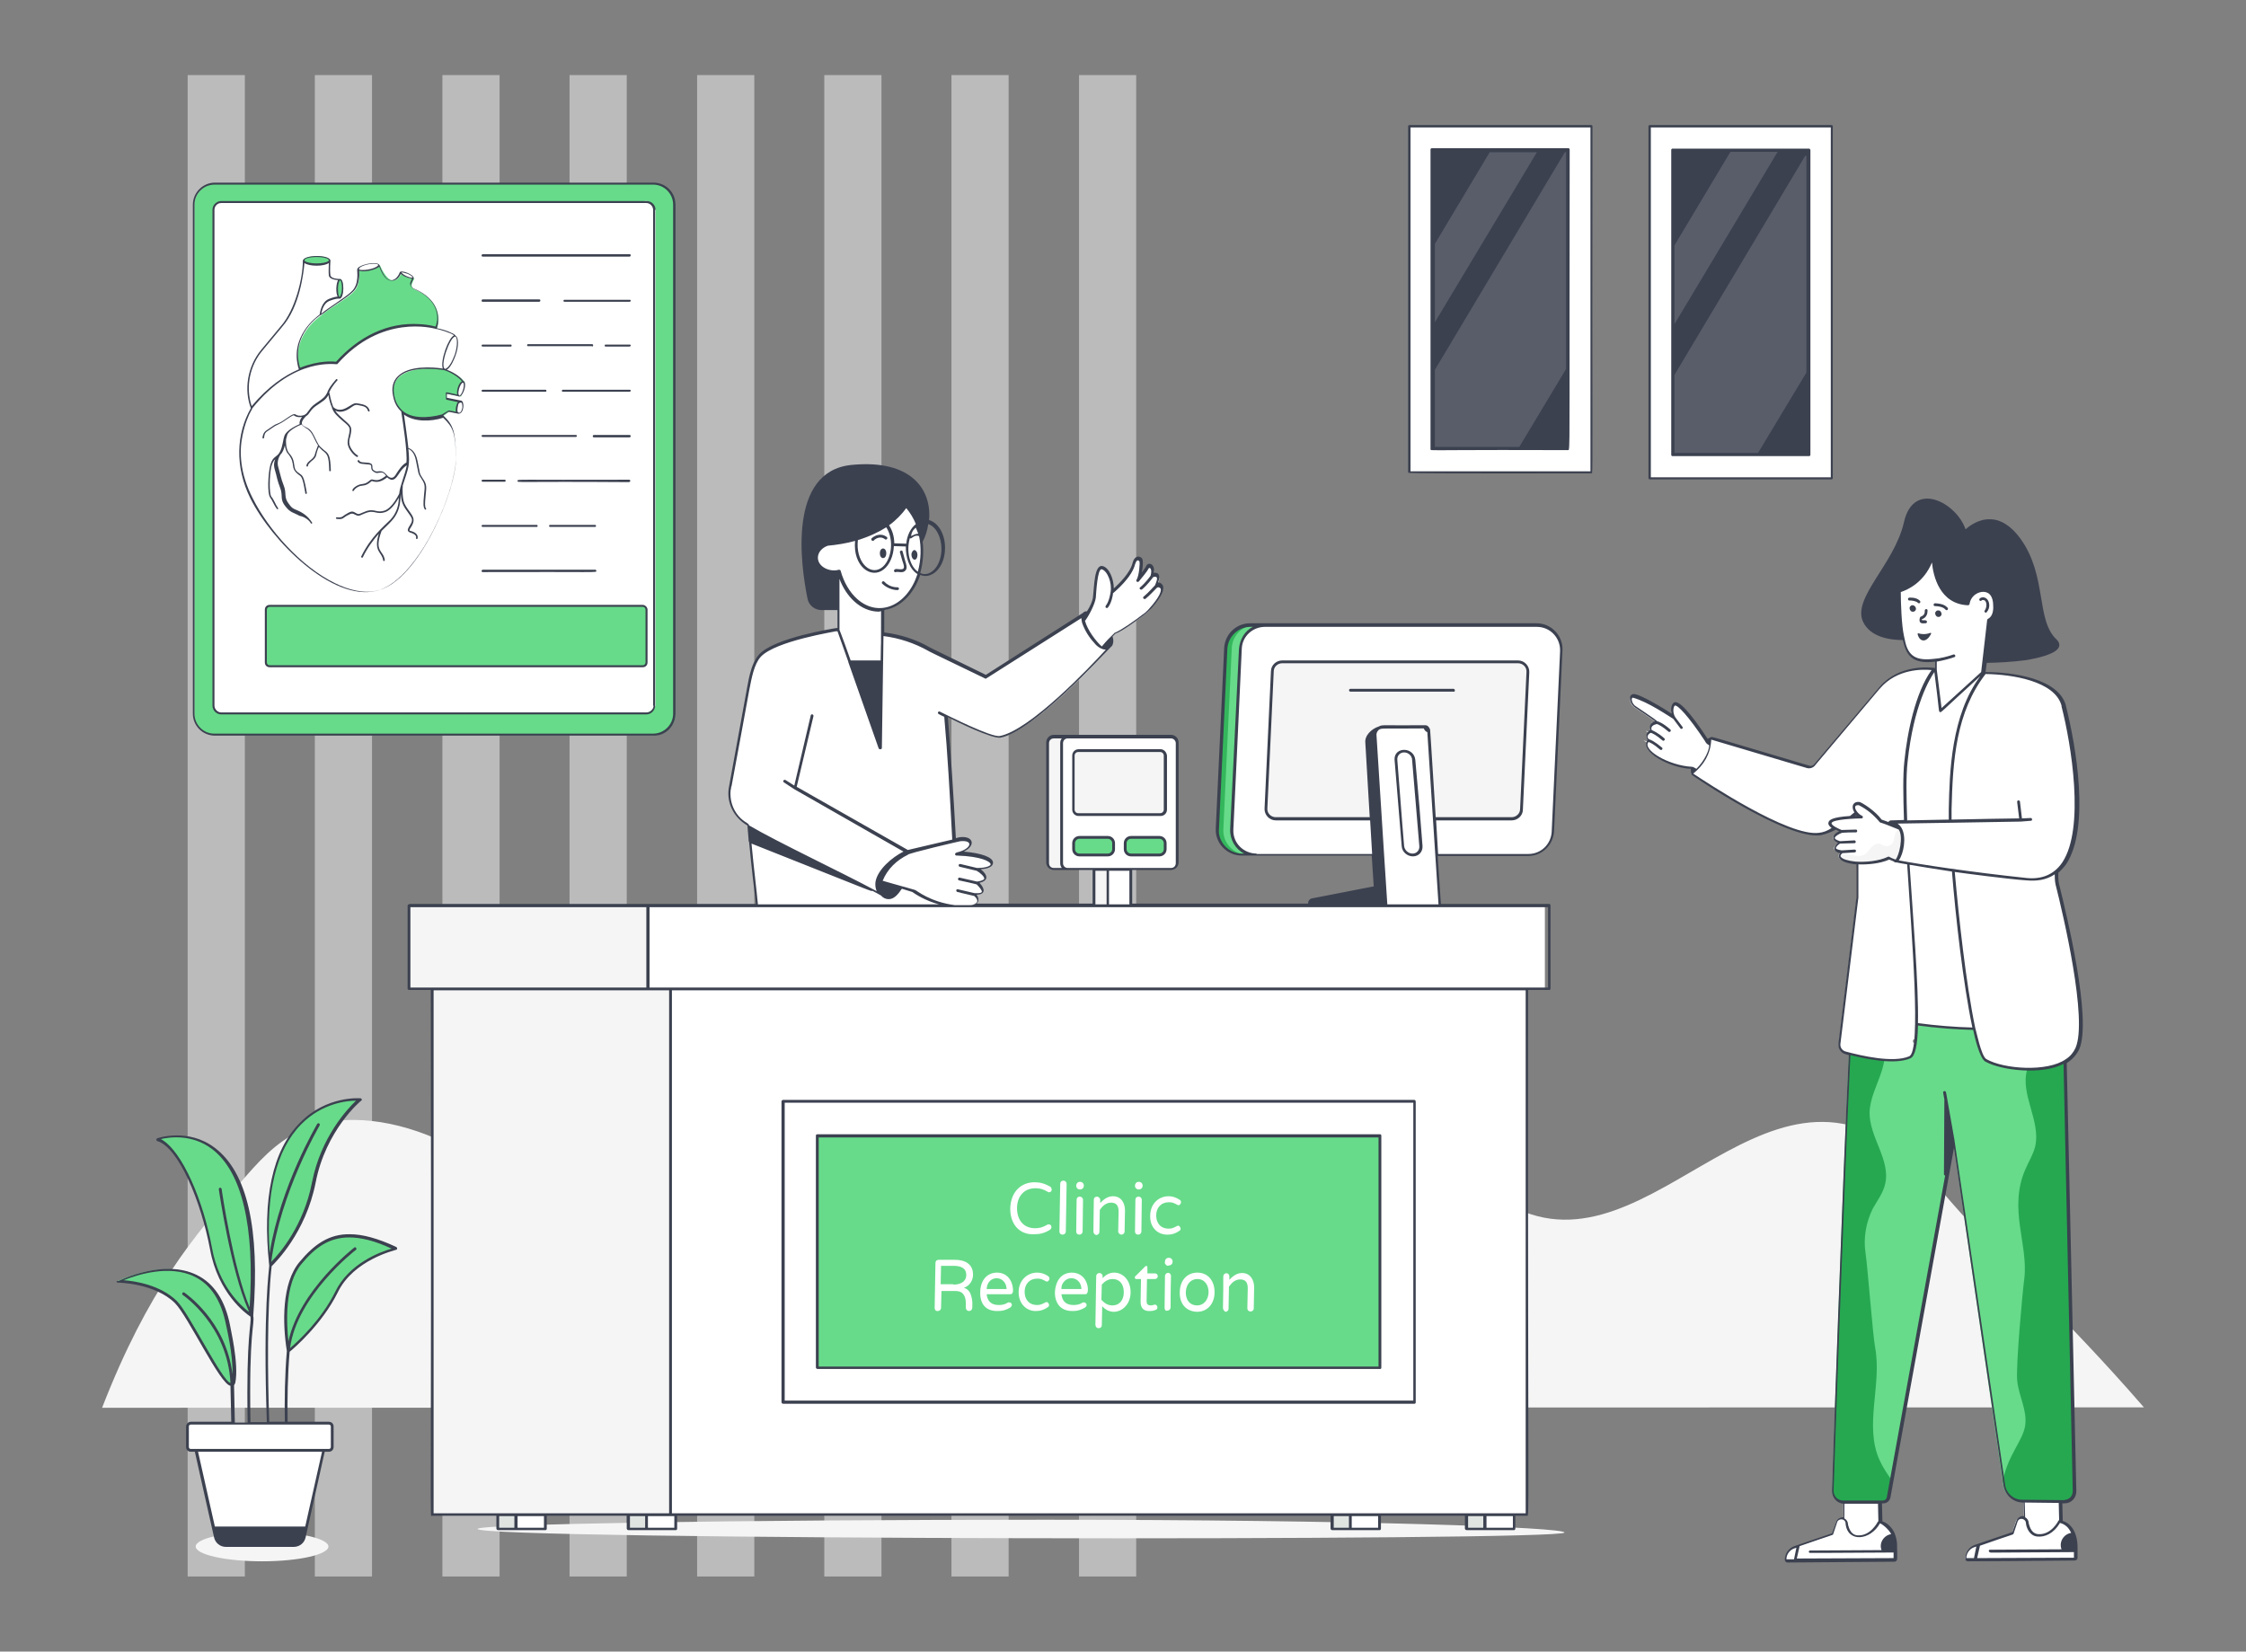 <svg xmlns="http://www.w3.org/2000/svg" id="Layer_1" x="0" y="0" enable-background="new 0 0 600 500" version="1.1" viewBox="19.17 43.525 561.66 413.05" xml:space="preserve"><rect x="19.17" y="43.525" width="561.66" height="413.05" fill="#808080" stroke="none"/><g id="Clinic_Reception_1_"><g id="Clinic_Reception"><g opacity=".5"><rect width="14.3" height="375.5" x="289" y="62.3" fill="#f5f5f5"/><rect width="14.3" height="375.5" x="257.1" y="62.3" fill="#f5f5f5"/><rect width="14.3" height="375.5" x="225.3" y="62.3" fill="#f5f5f5"/><rect width="14.3" height="375.5" x="193.5" y="62.3" fill="#f5f5f5"/><rect width="14.3" height="375.5" x="161.6" y="62.3" fill="#f5f5f5"/><rect width="14.3" height="375.5" x="129.8" y="62.3" fill="#f5f5f5"/><rect width="14.3" height="375.5" x="97.9" y="62.3" fill="#f5f5f5"/><rect width="14.3" height="375.5" x="66.1" y="62.3" fill="#f5f5f5"/></g><path fill="#f5f5f5" d="M138.6,425.9c0,2.8,271.8,3.1,271.8,0.9c0-1.3-51.6-3.2-130-3.2C202.1,423.6,138.6,424.7,138.6,425.9z"/><rect width="7.3" height="7.5" x="148.3" y="418.4" fill="#fff"/><rect width="4.5" height="7.5" x="143.7" y="418.4" fill="#e1e5e2"/><rect width="7.3" height="7.5" x="180.9" y="418.4" fill="#fff"/><rect width="4.5" height="7.5" x="176.3" y="418.4" fill="#e1e5e2"/><rect width="7.3" height="7.5" x="356.8" y="418.4" fill="#fff"/><rect width="4.5" height="7.5" x="352.3" y="418.4" fill="#e1e5e2"/><rect width="7.3" height="7.5" x="390.5" y="418.4" fill="#fff"/><rect width="4.5" height="7.5" x="385.9" y="418.4" fill="#e1e5e2"/><g><path fill="#fff" d="M322.4,370.9c-1.6-0.7,5.3,2.3-11.2-4.8c0.7,0.3,1.6,0.4,2.4,0.4c7.7,0,7.5,0.1,7.9-0.1              L322.4,370.9z"/><path fill="#fff" d="M208.9,273.1c27.9,10.2,26.5-2.1,50.2,1.5c-1.4-27-2.8-54-4.8-66.7c-0.4-0.6-1.4-1.1-2.3-1.7           c-3.9-2.3-8.2-3.6-12.7-4.1l-11-1c0,0-15.3,2.3-19.1,6.5C200.9,216.7,208.9,273.1,208.9,273.1z"/><polygon fill="#fff" points="239.9 184.9 239.9 202.3 239.5 230.7 228.9 201.2 228.9 184.9"/><path fill="#fff" d="M206.6,213.8l-5,27.2c-0.5,3.5,1.2,6.9,4.2,8.7c8.1,4.9,24.6,12.5,34,17.6c-1-1.1-1.4-3.2-0.1-5.2           c1.9-2.9,5-5.3,7-5.3c0.1,0,0.2,0,0.3,0l-28.6-16.3l4.2-17.9L206.6,213.8z"/><path fill="#fff" d="M286.6,370.9l-0.7-4.8c0.7,0.3,1.6,0.4,2.4,0.4C288.1,369.5,307.5,361.2,286.6,370.9z"/><path fill="#fff" d="M259.4,253.5c3.8-0.4,3.4,2.7-1,3.5c10,0.3,11.3,3.8,5,3.8c0,0,4.8,2.9-0.1,3.4c0,0,3.8,3.2-0.8,2.8           c4.6,4.2-7.6,4.4-15-0.8l-8.5-2.4c1.1-3,3.2-5.3,6.7-7.1L259.4,253.5z"/><path fill="#fff" d="M249.8,181.5c0,8.1-4.8,14.6-10.7,14.6c-4.6,0-8.5-4-10.1-9.5c-2.7,0.5-5.6-1.1-5.6-3.6           c0-1.5,1.2-2.8,2.8-3.4c11.6-1,17.1-6,19.6-9.6C248.2,172.8,249.8,176.9,249.8,181.5z"/><path fill="#fff" d="M243.4,181.6c0.7,3,1.4,3.8,0.8,4.4c-0.6,0.6-1.5,0-2.3,0.3L243.4,181.6z"/><path fill="#fff" d="M238.9,189.2c0.9,1,2.2,1.5,3.5,1.5L238.9,189.2z"/><path fill="#fff" d="M236.3,178.5c0,0,1.6-1.6,3.3-0.3L236.3,178.5z"/><path fill="#fff" d="M245.8,177.9c0,0,1.3-1.4,2.8-0.3L245.8,177.9z"/><g><path fill="#fff" d="M251.6,206.1l14.1,6.8l24.6-15.7l6.8,7.9c0,0-18.8,21.1-27.7,22.8c-2.4,0.5-15.2-6.1-15.2-6.1           L251.6,206.1z"/><path fill="#fff" d="M306.9,195.8c-0.5,0.6-1.1,1.1-1.7,1.6c-1.6,1.2-5.2,3.9-7,4.5c-1,0.9-2.2,2.2-3.3,3.5            c-1.1-0.3-4.3-4.2-4.7-6.6c1-1.4,2.6-4,2.7-5.7c0.2-2.4,0.4-7.8,2-7.4c1.6,0.4,2.9,3.7,2.5,6.1c0,0,4.7-3.7,5.5-7.1            c0,0,0.5-2.1,1.7-1c0.4,0.3,0,4-0.7,5c0.4-0.5,2.1-2.5,2.4-3.1c0.4-0.7,1.9-0.5,1.2,2.1l0,0c1.8-0.8,1.9,0.7,1,2.4            c0.1-0.1,0.6-0.5,1.3,0.1C310.7,191.1,308.2,194.2,306.9,195.8z"/><path fill="#fff" d="M296.1,191.7c0,0-0.3,2.4-1.3,3.6L296.1,191.7z"/><path fill="#fff" d="M306.2,187.5c0,0-1.2,1.8-2.7,3L306.2,187.5z"/><path fill="#fff" d="M307.2,190c0,0-1.7,1.9-2.8,2.8L307.2,190z"/></g><g><path fill="#f5f5f5" d="M44.7,395.6l510.6-0.1c-20.8-24-37-37.9-50.9-54.5c-39-46.6-68.7,19.5-104.1,5.6          c-16.4-6.5-65.9-40.4-97-11.2c-13.1,12.4-23-13.1-51.5,3.6c-32.2,18.8-56.5,27.6-90.9,8.7c-10.6-5.8-19.9-13.4-30.9-18.6          c-11-5.2-24.8-7.8-35.6-2.8c-6.4,2.9-10.9,8.1-15.2,13.1C67.7,352.7,56.2,366,44.7,395.6z"/></g><g><path fill="#67db8a" d="M188.1,94.8v127.3c0,2.9-2.4,5.3-5.3,5.3H73.1c-2.9,0-5.3-2.4-5.3-5.3V94.8c0-2.9,2.4-5.3,5.3-5.3          h109.7C185.7,89.5,188.1,91.9,188.1,94.8z"/><path fill="#fff" d="M73.5,221.9c-0.1-0.1-1.1-0.8-1.1-1.9V96c0.4-1.7,0.9-1.7,1.1-1.9c0.1-0.1,106.3-0.1,106.3-0.1          c1.6-0.7,2.4,0.4,3.3,2v124c-1,1.5-2.3,2.1-3.3,1.8L73.5,221.9z"/><g><path fill="#fff" d="M130.9,143.3l3.6,0.8l-0.6,2.8l-2.6-0.5l-1.6,1.1c2.7,2.5,3.2,3.8,3.3,10.1            c0.2,6.3-7.2,27.3-17.6,32.7c-10.4,5.4-26.3-10.6-32.6-23.3c-6.1-12.2-1.2-20.7-0.8-21.4c0,0,0,0,0,0c0,0-0.2-0.6-0.5-1.6            c-1.1-4.5,0.1-9.3,3.1-12.8l4.9-5.9c5.2-5.9,5.6-16.5,5.6-16.5h6.5c0,0-0.2,2.6,0,3.7c0.2,1.1,2.6,1,2.6,1l-0.1,4.6            c0,0-0.7-0.4-2.7,0.5c-2,0.9-2.2,3.8-2.2,3.8l1-0.8c2.5-1.9,6.2-3.9,7.5-5.5c1.5-1.8,1.1-5.2,1.1-5.2l5.2-1.1            c0,0,1.1,3.7,2.9,3.9c1.8,0.2,2.5-2,2.5-2l3.2,1.4c0,0-0.2,0.3-0.6,1.3c-0.4,1,0.8,1.5,0.8,1.5c8.2,3.5,5.5,9.9,5.5,9.9            c1,0.2,1.9,0.4,2.5,0.7c2,0.7,2.3,1.2,2.3,1.2l-2.6,8.4c3.5,1.3,4.6,3,4.6,3l-0.9,3.6l-3.3-0.7L130.9,143.3z"/><path fill="#67db8a" d="M101.7,108.6c0,0.6-1.5,1-3.3,1c-1.8,0-3.3-0.5-3.3-1c0-0.6,1.5-1,3.3-1            C100.2,107.6,101.7,108.1,101.7,108.6z"/><path fill="#67db8a" d="M105,115.6c0,1.3-0.4,2.3-0.8,2.3c-0.4,0-0.7-1-0.7-2.3c0-1.3,0.4-2.3,0.8-2.3            C104.7,113.4,105,114.4,105,115.6z"/><path fill="#67db8a" d="M128.4,125.9l-25,8.8c0,0-3.8,0.5-8.8,2.5c-3.7-9.2,4.8-14.7,4.8-14.7l1-0.8c2.5-1.9,6.2-3.9,7.5-5.5            c1.5-1.8,1.1-5.2,1.1-5.2l5.2-1.1c0,0,1.4,3.3,2.9,3.7c1.7,0.4,2.5-1.8,2.5-1.8l3.2,1.4c0,0-0.2,0.3-0.6,1.3            c-0.4,1,0.8,1.5,0.8,1.5C131.1,119.5,128.4,125.9,128.4,125.9z"/><path fill="#fff" d="M129.8,147.3l0.6-0.4h-7.7v-10.9h8c-0.1,0-0.1,0-0.2-0.1l2.6-8.4c0,0-0.5-1-4.8-1.9            c0,0-13.4-4.4-25,8.8c0,0-10.6-2-21.2,11.1c0,0,0,0,0,0c-0.4,0.7-6.2,10.2-0.1,22.4c6.3,12.7,23.2,27.7,33.6,22.3            c10.4-5.4,17.8-26.4,17.6-32.7C132.9,151,132.4,149.8,129.8,147.3z"/><g><path fill="#fff" d="M131.9,132.3c-0.8,2.3-2,3.9-2.7,3.7c-1.6-0.7,1.3-9,2.8-8.4C132.7,127.8,132.8,130,131.9,132.3z"/></g><g><path fill="#fff" d="M111.6,111.1c-1.4,0.3-2.7,0.2-2.8-0.3c-0.1-0.5,1-1.1,2.4-1.4c1.4-0.3,2.7-0.2,2.8,0.3           C114.1,110.3,113,110.9,111.6,111.1z"/></g><g><path fill="#fff" d="M122.6,113c-0.1,0.3-0.9,0.2-1.8-0.2c-0.9-0.4-1.5-0.9-1.4-1.2c0.1-0.3,0.9-0.2,1.8,0.2           C122.1,112.2,122.7,112.7,122.6,113z"/></g><g><path fill="#fff" d="M118.2,144.6c0,0,2.1,12,1.6,14.9c-0.5,2.9-2,5.9-2,8.1c0,2.2-0.7,4.3-2.2,5.8          c-1.5,1.6-4.8,4.2-7.3,9.1L118.2,144.6z"/></g><g><path fill="#67db8a" d="M130.9,143.3l3.9,0.7l-0.7,2.9l-2.4-0.5l-1.6,1.1c0,0-10.7,3.5-12.4-4.6c-1.7-8.1,9.7-7.6,13.1-6.8          c3.5,1.3,4.6,3,4.6,3l-0.9,3.6l-3.6-0.7L130.9,143.3z"/></g><g><path fill="#fff" d="M134.9,146c-0.3,1-0.8,1-1.2,0.9c-0.4-0.1-0.5-0.9-0.3-1.9c0.3-1,0.7-1,1.1-0.9          C135,144.1,135.2,145,134.9,146z"/></g><g><path fill="#fff" d="M135.3,140.9c-0.3,1-0.8,1.8-1.2,1.7c-0.4-0.1-0.5-0.9-0.3-1.9c0.3-1,0.8-1.7,1.2-1.6          C135.4,139.1,135.6,139.9,135.3,140.9z"/></g></g></g><g><rect width="225.4" height="20.8" x="180.1" y="270" fill="#fff"/><rect width="59.7" height="20.8" x="121.5" y="270" fill="#f5f5f5"/><rect width="214.2" height="131.5" x="186.9" y="290.9" fill="#fff"/><rect width="157.9" height="75.2" x="213.9" y="319" fill="#fff"/><rect width="140.7" height="58" x="223.6" y="327.6" fill="#67db8a"/><rect width="59.6" height="131.5" x="127.3" y="290.8" fill="#f5f5f5"/><g><path fill="#fff" d="M271.8,345.8c0.1-4.1,2.6-6.6,6.1-6.6c1.3,0,2.5,0.3,3.9,1.1c0.4,0.3,0.5,0.9,0.2,1.2              c-0.2,0.2-0.6,0.3-0.8,0.1c-1.2-0.7-2-0.9-3.1-0.9c-2.9,0-4.6,2.1-4.6,5c0,2.9,1.6,5,4.5,5c1.1,0,1.9-0.2,3.1-0.9              c0.2-0.1,0.6-0.1,0.8,0.1c0.3,0.3,0.3,0.9-0.2,1.2c-1.4,0.9-2.6,1.1-3.9,1.1C274.4,352.4,271.8,350,271.8,345.8z"/><path fill="#fff" d="M284.1,351.5l0.2-11.9c0-0.5,0.3-0.8,0.8-0.8c0.5,0,0.8,0.4,0.8,0.8l-0.2,11.9              c0,0.5-0.4,0.8-0.8,0.8C284.4,352.3,284.1,352,284.1,351.5z"/><path fill="#fff" d="M288.3,351.5l0.1-7.9c0-0.5,0.3-0.8,0.8-0.8c0.4,0,0.8,0.3,0.8,0.8l-0.1,7.9c0,0.5-0.4,0.8-0.8,0.8              C288.6,352.3,288.3,352,288.3,351.5z M288.3,340.1L288.3,340.1c0-0.6,0.4-1,0.9-1h0.1c0.5,0,0.9,0.4,0.9,0.9l0,0.1              c0,0.5-0.4,0.9-0.9,0.9h-0.1C288.7,341,288.3,340.6,288.3,340.1z"/><path fill="#fff" d="M292.6,351.5l0.1-7.9c0-0.5,0.3-0.8,0.8-0.8c0.4,0,0.8,0.4,0.8,0.8l0,0.8c1.2-1.3,2.2-1.7,3.2-1.7              c2,0,3,1.6,3,3.6l-0.1,5.2c0,0.5-0.4,0.8-0.8,0.8c-0.4,0-0.8-0.4-0.8-0.8l0.1-5c0-1.5-0.6-2.2-1.9-2.2              c-1.2,0-2.1,0.8-2.8,1.8l-0.1,5.5c0,0.5-0.4,0.8-0.8,0.8C292.9,352.3,292.6,352,292.6,351.5z"/><path fill="#fff" d="M303,351.5l0.1-7.9c0-0.5,0.3-0.8,0.8-0.8c0.4,0,0.8,0.3,0.8,0.8l-0.1,7.9c0,0.5-0.4,0.8-0.8,0.8              C303.3,352.3,303,352,303,351.5z M303,340.1L303,340.1c0-0.6,0.4-1,0.9-1h0.1c0.5,0,0.9,0.4,0.9,0.9l0,0.1              c0,0.5-0.4,0.9-0.9,0.9h-0.1C303.4,341,303,340.6,303,340.1z"/><path fill="#fff" d="M306.8,347.6c0-3,2.1-4.9,4.6-4.9c0.9,0,1.7,0.2,2.8,0.9c0.4,0.3,0.4,0.8,0.1,1.1              c-0.2,0.3-0.5,0.3-0.8,0.1c-0.9-0.5-1.3-0.6-2-0.6c-2,0-3.2,1.4-3.2,3.3c0,1.9,1.1,3.3,3.1,3.3c0.7,0,1.1-0.1,2-0.6              c0.3-0.2,0.6-0.2,0.8,0.1c0.3,0.4,0.3,0.9-0.2,1.1c-1,0.7-1.9,0.9-2.8,0.9C308.8,352.4,306.7,350.6,306.8,347.6z"/><path fill="#fff" d="M252.9,370.6l0.2-11.2c0-0.5,0.3-0.8,0.8-0.8h4c3.3,0,4.6,1.6,4.6,3.7c0,1.4-0.8,2.8-2.3,3.3              c0.8,0.2,1.4,0.8,1.7,1.6c0.6,1.7,0.4,2.8,0.4,3.4c0,0.5-0.4,0.8-0.8,0.8c-0.5,0-0.8-0.4-0.8-0.8c0-1.4,0.1-2.6-0.8-3.6              c-0.4-0.4-1-0.6-1.8-0.6h-3.5l-0.1,4.2c0,0.5-0.4,0.8-0.8,0.8C253.2,371.5,252.9,371.1,252.9,370.6z M257.6,364.8              c1.7,0,3.2-0.7,3.2-2.4c0-1.8-1.4-2.3-3.3-2.3h-3l-0.1,4.6H257.6z"/><path fill="#fff" d="M264.3,366.7c0-2.7,1.5-4.9,4.2-4.9c2.6,0,4,2.1,4,4.6c0,0.2-0.1,0.4-0.2,0.6              c-0.1,0.2-0.3,0.2-0.6,0.2h-5.8c0.2,1.7,1.1,2.7,3,2.7c0.8,0,1.5-0.1,2.3-0.6c0.2-0.1,0.5-0.1,0.8,0.1              c0.3,0.3,0.3,0.8-0.3,1.2c-1.1,0.6-1.8,0.8-3,0.8C265.7,371.5,264.2,369.6,264.3,366.7z M270.9,365.9              c-0.2-3.6-4.8-3.6-5,0H270.9z"/><path fill="#fff" d="M273.9,366.7c0-3,2.2-4.9,4.6-4.9c0.9,0,1.8,0.2,2.8,0.9c0.4,0.3,0.4,0.8,0.1,1.1              c-0.2,0.3-0.5,0.3-0.8,0.1c-0.9-0.5-1.3-0.6-2-0.6c-2,0-3.2,1.4-3.2,3.3c0,1.9,1.1,3.3,3.1,3.3c0.6,0,1.1-0.1,2-0.6              c0.3-0.2,0.6-0.2,0.8,0.1c0.3,0.3,0.3,0.9-0.2,1.1c-1,0.7-1.9,0.9-2.8,0.9C276,371.5,273.9,369.7,273.9,366.7z"/><path fill="#fff" d="M283.5,364.3c0.6-1.5,1.9-2.5,3.7-2.5c1.7,0,3,0.9,3.6,2.3c0.3,0.7,0.5,1.5,0.4,2.3              c0,0.2-0.1,0.4-0.2,0.6c-0.1,0.2-0.3,0.2-0.6,0.2h-5.8c0.2,1.7,1.1,2.7,3,2.7c0.8,0,1.5-0.1,2.3-0.6              c0.4-0.2,1,0.1,1,0.6c0,0.3-0.2,0.5-0.5,0.7c-1.1,0.6-1.8,0.8-3,0.8C283,371.5,282.3,367.1,283.5,364.3z M289.6,365.9              c0-0.6-0.2-1.1-0.4-1.5c-0.5-0.8-1.3-1.2-2.1-1.2c-0.8,0-1.6,0.4-2.1,1.2c-0.3,0.4-0.4,0.9-0.4,1.5H289.6z"/><path fill="#fff" d="M293.1,374.8l0.2-12.1c0-0.5,0.4-0.8,0.8-0.8c0.4,0,0.8,0.3,0.8,0.8l0,0.5c0.8-0.9,1.8-1.4,2.9-1.4              c2.1,0,4.1,1.8,4.1,4.9c0,3-2.1,4.9-4.2,4.9c-1.1,0-2.1-0.5-2.9-1.4l-0.1,4.7c0,0.5-0.3,0.8-0.8,0.8              C293.4,375.7,293.1,375.3,293.1,374.8z M300.2,366.7c0-2.2-1.2-3.3-2.8-3.3c-1.1,0-2,0.6-2.7,1.4l-0.1,3.8              c0.7,0.8,1.6,1.4,2.7,1.4C299.2,370,300.2,368.6,300.2,366.7z"/><path fill="#fff" d="M304.4,369.1l0.1-5.7h-1.2c-0.3,0-0.5-0.4-0.2-0.7l2.4-2.4c0.2-0.2,0.4-0.2,0.5-0.1              c0.1,0.1,0.1,0.2,0.1,0.3l0,1.5h1.9c0.4,0,0.7,0.3,0.7,0.7c0,0.4-0.3,0.7-0.7,0.7H306l-0.1,5.5c0,0.7,0.2,1.1,1.1,1.1              c0.5,0,0.7-0.2,1-0.2c0.3,0,0.6,0.3,0.6,0.7c0,0.3-0.1,0.5-0.4,0.6c-0.4,0.2-0.9,0.3-1.4,0.3              C305.2,371.5,304.4,370.7,304.4,369.1z"/><path fill="#fff" d="M310.4,370.6l0.1-7.9c0-0.8,0.9-1.1,1.3-0.6c0.1,0.2,0.2,0.2,0.2,0.6c0,0.7-0.1,2.5-0.1,7.8              c0,0.5-0.4,0.8-0.8,0.8C310.7,371.5,310.4,371.1,310.4,370.6z M310.7,359.8c-0.2-0.2-0.3-0.4-0.2-0.7l0-0.1              c0-0.5,0.4-0.9,0.9-0.9h0.1c0.5,0,0.9,0.4,0.9,0.9l0,0.1c0,0.5-0.4,0.9-0.9,0.9C311.3,360.1,311,360.2,310.7,359.8z"/><path fill="#fff" d="M314.2,366.7c0-2.8,1.7-4.9,4.4-4.9c2.7,0,4.3,2.1,4.3,4.9c0,2.8-1.7,4.9-4.4,4.9              C315.7,371.5,314.1,369.5,314.2,366.7z M318.6,363.4c-1.5,0-2.8,1.1-2.9,3.3c0,2.3,1.3,3.3,2.8,3.3              C322.3,370,322.4,363.4,318.6,363.4z"/><path fill="#fff" d="M325,370.6c0.2-8.2-0.1-8,0.3-8.4c0.5-0.5,1.3-0.2,1.3,0.6l0,0.8c1.2-1.3,2.2-1.7,3.2-1.7              c2,0,3,1.7,3,3.6l-0.1,5.2c0,1.1-1.6,1.1-1.6,0l0.1-5c0-1.5-0.6-2.2-1.9-2.2c-1.2,0-2.1,0.8-2.8,1.8l-0.1,5.5              c0,0.5-0.4,0.8-0.8,0.8C325.4,371.5,325,371.1,325,370.6z"/></g><g><path fill="#f5f5f5" d="M281.1,229.3v30c0,0.9,0.7,1.6,1.6,1.6h25.9c0.9,0,1.6-0.7,1.6-1.6v-30c0-0.9-0.7-1.6-1.6-1.6h-25.9           C281.8,227.8,281.1,228.5,281.1,229.3z"/><rect width="5.8" height="9.1" x="292.8" y="260.9" fill="#f5f5f5"/><path fill="#fff" d="M284.6,229.4v30c0,0.9,0.7,1.6,1.6,1.6H312c0.9,0,1.6-0.7,1.6-1.6v-30c0-0.9-0.7-1.6-1.6-1.6h-25.9            C285.3,227.8,284.6,228.5,284.6,229.4z"/><rect width="5.8" height="9.1" x="296.3" y="260.9" fill="#fff"/><path fill="#f5f5f5" d="M287.6,232.5V246c0,0.7,0.6,1.2,1.2,1.2h20.5c0.7,0,1.2-0.6,1.2-1.2v-13.5c0-0.7-0.6-1.2-1.2-1.2              h-20.5C288.2,231.3,287.6,231.8,287.6,232.5z"/><path fill="#67db8a" d="M310.6,255.9l0-1.5c0-0.8-0.6-1.5-1.5-1.5l-7.1,0c-0.8,0-1.5,0.7-1.5,1.5l0,1.5             c0,0.8,0.7,1.5,1.5,1.5l7.1,0C309.9,257.4,310.6,256.7,310.6,255.9z"/><path fill="#67db8a" d="M297.6,255.9v-1.5c0-0.8-0.6-1.5-1.5-1.5l-7.1,0c-0.8,0-1.5,0.7-1.5,1.5v1.5c0,0.8,0.7,1.5,1.5,1.5             l7.1,0C297,257.4,297.6,256.7,297.6,255.9z"/><g><path fill="#34b75c" d="M323.6,250.9c-0.2,3.5,2.6,6.4,6.1,6.4h3.6c-3.5,0-6.3-2.9-6.1-6.4l2.1-45.2                           c0.2-3.3,2.9-5.9,6.1-5.9h-3.6c-3.3,0-6,2.6-6.1,5.9L323.6,250.9z"/><path fill="#67db8a" d="M325.1,250.9c-0.2,3.5,2.6,6.4,6.1,6.4h2.1c-3.5,0-6.3-2.9-6.1-6.4l2.1-45.2                           c0.2-3.3,2.9-5.9,6.1-5.9h-2.1c-3.3,0-6,2.6-6.1,5.9L325.1,250.9z"/><path fill="#fff" d="M409.7,206.3l-2.1,45.2c-0.2,3.3-2.9,5.9-6.1,5.9h-68c-3.5,0-6.3-2.9-6.1-6.4                           l2.1-45.2c0.2-3.3,2.9-5.9,6.1-5.9h68C407.1,199.9,409.9,202.8,409.7,206.3z"/><path fill="#f5f5f5" d="M338.1,248.2h59.1c1.3,0,2.4-1,2.5-2.4l1.6-34.3c0.1-1.4-1.1-2.6-2.5-2.6h-59.1                          c-1.3,0-2.4,1-2.5,2.4l-1.6,34.3C335.5,247.1,336.7,248.2,338.1,248.2z"/><path fill="#fff" d="M363,227.5l2.7,42.6h13.5c-2.9-45.9-2.8-43.8-2.8-43.9c-0.2-0.5-0.4-0.8-0.8-0.8                          c-0.1,0-10.4,0-10.5,0C363.8,225.3,362.9,226.3,363,227.5z"/><g><path fill="#fff" d="M368.2,233.7l1.7,21.5c0.1,1.2,1.2,2.2,2.4,2.2c1.2,0,2.2-1,2.1-2.2l-1.7-21.5                 c-0.1-1.2-1.1-2.2-2.4-2.2C369.1,231.4,368.1,232.4,368.2,233.7z"/></g></g></g></g><g><path fill="#f5f5f5" d="M101.3,430.3c0,2-7.4,3.7-16.6,3.7c-9.2,0-16.6-1.7-16.6-3.7c0-2,7.4-3.7,16.6-3.7          C93.8,426.6,101.3,428.3,101.3,430.3z"/><path fill="#67db8a" d="M118.1,355.8c0,0-10.7,2.3-14.9,10.9s-12,14.8-12,14.8s-2.8-15.1,3.1-22            C100.2,352.5,106,350.1,118.1,355.8z"/><path fill="#67db8a" d="M109.1,318.5c0,0-27.1-2.5-22.5,41.5c0,0,8.4-7.4,11-20.8C100.2,325.9,109.1,318.5,109.1,318.5z"/><path fill="#67db8a" d="M58.4,328.4c0,0,27.7-10,23.6,44.1c0,0-7.9-4.8-10.1-16.7C69.7,343.9,64,330.1,58.4,328.4z"/><path fill="#67db8a" d="M48.6,363.9c0,0,23-11.5,27.4,10.8c0,0,2.3,9.7,1.3,14.3c-1,4.6-10.5-16.3-14.3-19.9            C57.9,364,48.6,363.9,48.6,363.9z"/><g><path fill="#fff" d="M68.1,405.4l5,22.6c0.3,1.3,1.4,2.1,2.7,2.1h16.9c1.3,0,2.4-0.9,2.7-2.1l5-22.6H68.1z"/><path fill="#fff" d="M102.3,400.3v5.1c0,0.5-0.4,0.9-0.9,0.9H67c-0.5,0-0.9-0.4-0.9-0.9v-5.1c0-0.5,0.4-0.9,0.9-0.9h34.5            C102,399.5,102.3,399.9,102.3,400.3z"/></g></g><g><path fill="#67db8a" d="M535.4,308.7L535.4,308.7c0-3.3,0-6.7,0-10.1c0-1.4,0-2.9,0-4.4l-24-0.8l-1,0L499,293l-16.5-0.5            c0,0,0,0.1,0,0.1c-1.2,5.7-5.2,123.8-5.2,123.8c0,1.6,1.2,2.8,2.7,2.8h9.9c0.7,0,1.2-0.5,1.4-1.1l0.9-4.3l15.3-85.3            c0.2,1.2-1.7-11.7,12.6,86.4c0.3,2.3,2.3,4,4.5,4l10.5,0.1c1.4,0,2.6-1.2,2.6-2.6L535.4,308.7z M498.2,304.9            c0,0.3-0.2,0.5-0.5,0.5c-0.1,0.4-0.2,0.7-0.3,1c-1,3.4-2.6,1.5-1.7,1.1c0.4-0.2,0.6-0.9,0.7-1.3c0.1-0.3,0.4-1.1,0.3-1.5            c-0.1-0.1,0-0.2,0-0.3c-0.5-0.2-0.4-1.1,0.3-0.9c-0.1-1.2-0.2-2.4-0.2-3.7c0-0.2,0.1-0.3,0.2-0.4c0.2-0.4,0.8-0.4,0.9,0.1            c0.1,0.9,1.2,2.5,0.2,3.2c0,0-0.1,0-0.1,0.1C498.1,303.4,498.2,304.2,498.2,304.9z"/><path fill="#26a851" d="M492.3,413.8l-0.9,4.3c-0.1,0.6-0.7,1.1-1.4,1.1h-9.9c-1.5,0-2.8-1.3-2.7-2.8c0,0,4-118,5.2-123.8            c2.4,0.8,4.7,2.5,6,4.7c2.6,4.1,2.6,9.5,1.1,14.2c-1.1,3.4-2.9,6.7-3,10.2c-0.1,6.2,5.3,11.9,3.9,17.9            c-0.5,2.3-2,4.2-3.1,6.2c-1.7,3.4-2.4,7.4-1.8,11.2c0.5,3.2,1.8,20.5,2.4,23.6c1.7,9.3-2.8,19.5,1.1,28.1            C490,410.5,491.1,412.1,492.3,413.8z"/><path fill="#26a851" d="M537.8,416.3c0,1.4-1.1,2.6-2.6,2.6l-10.5-0.1c-2.3,0-4.2-1.7-4.5-4l-0.2-0.9c1.4-6.7,5-10,5.6-13.8            c0.6-3.9-1.7-7.6-2-11.5c-0.3-3.7,1.3-21.6,1.8-25.4c1-8.4-4-17.3,0.2-27.1c0.8-1.9,2-3.8,2.5-5.8c1.5-6.4-3.8-13-2-19.3            c1.3-4.5,5.4-7.1,8-10.7c0.5-0.6,0.9-1.3,1.3-1.9c0,3.5,0,6.8,0,10.1v0L537.8,416.3z"/><path fill="#f28a3b" d="M503,211c0,0-5.3,6.1-7.1,23.1c-1.8,17,2.8,68.6-2.5,69.4c-5.3,0.8-13.3-2-13.3-2l3.4-33.4             c0,0-0.3-38.5,2.8-47.3C490.6,208.6,503,211,503,211z"/><path fill="#fff" d="M515.6,211.8l8.2,87.1c-0.3,4.4-38,1.1-37.7-3.3l5-70.8L503,211C510.8,211.5,507.8,211.3,515.6,211.8            z"/><path fill="#fff" d="M538.5,305.8c-3.4,7.5-18.6,5.4-22.8,3c-0.6-0.3-1.2-1.6-1.8-3.7c-3-10.3-5.4-33.6-6.2-44            c-8.2-1.3-11.9-2.3-11.9-2.3c0-0.8,0.2-3.1,0.2-2.9l0.4-6.5l10.5-0.3c0-1.3,0-2.3,0-3.1c0.3-10,0.8-24.5,8.7-34.2            c0.1,0,17.4-0.2,19.5,8.3c0.6,2.4,8.2,33.2-1.7,41.4c0,0-0.1,0.1-0.1,0.1c0,0.9,0,2.2,0.2,3.1            C535.3,272,541.9,298.4,538.5,305.8z"/><path fill="#fff" d="M495.9,234.1c1.8-17,7.1-23.1,7.1-23.1s-8.4-1.6-13.8,4.6l0,0L473,234.9c-0.4,0.5-1.1,0.7-1.7,0.5            l-24.2-7.2l-5,8.9c0,0,23.7,16.3,32.1,15.1c2.8-0.4,6.3-2.8,9.6-5.6c-0.4,11.2-0.3,21.5-0.3,21.5l-4.5,36.6            c-0.1,1,0.5,2,1.5,2.2c3.3,0.8,11.8,3,16.1,1.2c0.7-0.3,1.1-1.6,1.4-3.7c-0.7,0-0.6-1.1,0.1-1            C499.6,289.5,494.5,248.4,495.9,234.1z M484.6,247.6h-0.3v-0.2h0.3V247.6z"/><g><path fill="#fff" d="M516.5,198.8l-1.6,13l-10.4,9.5l-1.2-10.3v-2.3c-2.8,0.4-5.4,0-6.6-1.6c-3.1-3.9-2.3-20-2.3-20              c6.7-12.2,21.1-2.2,21.1-2.2s0.3,3,0.5,6.5c1.4,0.3,2,1.8,2.1,3.6C518.1,196.8,517.7,198.2,516.5,198.8z"/><path fill="#fff" d="M499.8,196.3c0,0.4,0,0.8-0.2,1.1c-0.3,0.6-0.8,0.6-1,0.8c-0.4,0.2-0.3,0.6,0,0.8              c0.3,0.2,0.7,0,1.1,0.1L499.8,196.3z"/><g><path fill="#fff" d="M514.6,196.5c0.8-1.1,0.6-2.5,0-3c-0.3-0.3-0.9-0.3-1.2,0L514.6,196.5z"/></g></g><g><polygon fill="#fff" points="525.2 418.9 525.4 428.5 534.5 427.5 534.4 419"/><path fill="#fff" d="M526.2,424.4L526.2,424.4c0-0.8-0.7-1.5-1.5-1.4h0c-0.6,0-1.2,0.4-1.4,1l-1,3l-9.6,3.3            c-1.3,0.4-2.1,1.7-2.1,3l0,0c0,0.2,0.2,0.4,0.4,0.4l26.7-0.2c0.2,0,0.4-0.2,0.4-0.4l0-3.6c0,0-0.1-4.6-3.8-5.4            c0,0-1.8,3.8-5.5,3.5C526.5,427.2,526.2,424.4,526.2,424.4z"/></g><g><polygon fill="#fff" points="480.1 419.2 480.3 428.8 489.4 427.8 489.3 419.2"/><path fill="#fff" d="M481.2,424.7L481.2,424.7c0-0.8-0.7-1.5-1.5-1.4h0c-0.6,0-1.2,0.4-1.4,1l-1,3l-9.6,3.3            c-1.3,0.4-2.1,1.7-2.1,3l0,0c0,0.2,0.2,0.4,0.4,0.4l26.7-0.2c0.2,0,0.4-0.2,0.4-0.4l0-3.6c0,0-0.1-4.6-3.8-5.4            c0,0-1.8,3.8-5.5,3.5C481.4,427.6,481.2,424.7,481.2,424.7z"/></g><g><path fill="#fff" d="M535.8,258.4c-1.9,3.5-5,5.5-9.9,5c-21.2-2.2-33-4.6-33-4.6l-0.6-9.7l32.1-0.5l-0.6-4.5L535.8,258.4z"/></g><g><path fill="#fff" d="M446.8,229.7c-0.4,2.5-1.6,4.7-3.5,6.5l-0.9-0.5c-6.5-0.4-13.3-4.6-11-6.9c-1.3-1.5,0.5-2.3,0.5-2.3            c-0.8-1.9,1.5-2.2,1.5-2.2l-1-0.8c-0.1-0.1-5-3.4-4.7-3.2c-1-0.8-1.3-2.6-0.3-2.6c2.8,0.8,6.7,3,10.3,5.5            c-0.9-1.3-0.5-3.2,0-3.4c1.6-0.8,7.5,8.2,8.4,9.7C446.3,229.4,446.5,229.5,446.8,229.7z"/><path fill="#fff" d="M430.2,228.7c0,0,1.1,0.1,3.3,2.1L430.2,228.7z"/><path fill="#fff" d="M430.7,226.3c0,0,1.1,0.1,3.3,2.1L430.7,226.3z"/><path fill="#fff" d="M432.1,224.1c0,0,1.1,0.1,3.3,2.1L432.1,224.1z"/></g><g><path fill="#fff" d="M494.3,250.7c-2.6-1-3.4-1.4-4.8-1.8c-1.4-2-3.4-3.5-5.2-4.4c-1.6-0.1-2.3,1.3,0.4,3.4             c-1.2,0-2.6,0-4.3,0.2c-7.3,0.8-0.8,3.3-0.8,3.3s-4.3,1.6-0.5,2.8c0,0-3.2,2,0.5,2.4c-3.3,2.6,6.5,4,11.8,1.5             c0.1,0,1.9,0.8,1.8,0.7C494.3,258.4,495.9,253.2,494.3,250.7z"/><path fill="#f5f5f5" d="M479.1,257.7c0.1,1.9,8,2.6,12.5,0.5c0.1,0,1.9,0.8,1.8,0.7c1-0.5,2.6-5.7,1-8.1            c-0.1,0-0.2-0.1-0.3-0.1c-1.5,1.2-1,2.6-1.6,3.6c-0.4,0.6-1.2,1-1.9,0.8c-0.5-0.1-1-0.5-1.5-0.6c-0.8-0.1-1.6,0.5-2.1,1.1            c-1.2,1.4-1.6,2.3-4,1.9C481.8,257.3,480.3,256.8,479.1,257.7z"/></g></g><g><rect width="45.5" height="86.5" x="371.7" y="75.1" fill="#fff"/><rect width="45.5" height="88" x="431.8" y="75.1" fill="#fff"/></g></g><g><path fill="#67db8a" d="M180.8,196v13.2c0,0.5-0.4,1-1,1H86.6c-0.5,0-1-0.4-1-1V196c0-0.5,0.4-1,1-1h93.3        C180.4,195.1,180.8,195.5,180.8,196z"/></g></g><path fill="#3c4150" d="M243.2,186.6c0.6-0.2,1.7,0.4,2.4-0.4c0.7-0.8,0-1.8-0.7-4.7c0-0.2-0.2-0.3-0.4-0.3     c-0.2,0.1-0.3,0.2-0.3,0.4c0.2,0.7,0.4,1.4,0.6,2.1c0.4,1.2,0.9,2.3-0.5,2.2c-1-0.1-1.1-0.1-1.3,0     C242.5,186.1,242.8,186.8,243.2,186.6z"/><path fill="#3c4150" d="M243.6,191.1c0.5,0,0.5-0.7,0-0.7c-0.1,0-1.9,0.1-3.3-1.4c-0.1-0.1-0.3-0.2-0.5,0c-0.1,0.1-0.2,0.4,0,0.5     C240.7,190.4,242.2,191.1,243.6,191.1z"/><ellipse cx="240" cy="181.9" fill="#3c4150" rx=".8" ry="1.2"/><path fill="#3c4150" d="M247.9,183.5c0.4,0,0.7-0.5,0.7-1.2c0-0.6-0.3-1.1-0.7-1.2c-0.1-0.1-0.5,0.1-0.7,0.6c0,0,0,0,0,0     C246.9,182.4,247.3,183.5,247.9,183.5z"/><path fill="#3c4150" d="M237.7,178.7c0-0.1,1.4-1.4,2.8-0.3c0.1,0.1,0.4,0.1,0.5-0.1c0.1-0.2,0.1-0.4-0.1-0.5     c-1.5-1.1-3.1-0.3-3.8,0.4C236.9,178.5,237.3,179,237.7,178.7z"/><path fill="#3c4150" d="M188.1,222V94.7c0-3.1-2.5-5.5-5.5-5.5H72.9c-3,0-5.5,2.5-5.5,5.5V222c0,3.1,2.5,5.5,5.5,5.5h109.7     C185.6,227.6,188.1,225.1,188.1,222z M67.8,222V94.7c0-2.8,2.3-5,5-5h109.7c2.8,0,5,2.3,5,5V222c0,2.8-2.3,5-5,5H72.9     C70.1,227.1,67.8,224.8,67.8,222z"/><path fill="#3c4150" d="M183.1,96c0-1.2-1-2.2-2.2-2.2H74.5c-1.2,0-2.2,1-2.2,2.2v124c0,1.2,1,2.2,2.2,2.2h106.3     c1.2,0,2.2-1,2.2-2.2V96z M182.6,220c0,0.9-0.8,1.7-1.7,1.7H74.5c-0.9,0-1.7-0.8-1.7-1.7V96c0-0.9,0.7-1.7,1.7-1.7h106.3     c0.9,0,1.7,0.8,1.7,1.7V220z"/><path fill="#3c4150" d="M113.3,191.3c2.9-0.7,5.8-3,8.3-6c6.9-8.1,11.8-21.9,11.6-27.8c-0.2-6.1-0.6-7.6-3.2-10.1     c0.1-0.1,1.4-1,1.3-0.9c1.4,0.3,2.4,0.5,2.5,0.5c1.5,0,1.6-3.3,0.6-3.3l-3.5-0.7l0-1l2.8,0.6c0.1,0.1,0.4,0.1,0.4,0.1     c1-0.3,2-3.5,0.9-3.9c-0.8-1.2-2.7-2.3-4.1-2.8c1-0.6,1.8-2.5,2.2-3.6c0.8-2.2,0.8-4.5,0-4.9c0,0,0,0,0,0c-0.1-0.3-0.9-0.7-1-0.7     c-0.9-0.5-2.6-1-3.7-1.2c0.1-0.4,0.3-1,0.3-1.5c0.3-3.2-1.3-6.4-6-8.4c0,0-1-0.4-0.7-1.2c0.1-0.3,0.4-1,0.6-1.3     c0.4-0.9-3.3-2.4-3.5-1.5c0,0.1-0.3,0.7-0.4,0.8c-0.4,0.6-1.1,1.2-1.9,1.1c-1.6-0.2-2.6-3.5-2.7-3.7l0,0     c-0.4-1.3-5.8-0.1-5.6,1.1c-0.1,0.1,0.6,3.6-1.4,5.4c-1,1-2.9,2.2-4,3c-3.4,2.3-3.2,2.3-3.6,2.6c0.2-0.9,0.6-2.6,2-3.2     c0.8-0.3,1.6-0.6,2.4-0.6c0.1,0,0.2,0.1,0.3,0l0,0c1.1-0.3,1.1-4.9,0-4.9h0c0,0,0,0,0,0c-0.6,0-2.2-0.1-2.4-0.9     c-0.2-1.3,0-3.6,0-3.7c-0.2-1.6-6.9-1.5-6.9,0.1c0,4.3-1.9,12.2-5.5,16.3l-4.9,5.9c-3.6,4.3-4.3,10.2-2.6,14.6     c-3.6,6.3-4.1,14.6-0.1,22.6C87.1,178.8,102.2,194,113.3,191.3z M134.5,144.2c0.3,0.1,0.3,0.9,0.3,1.2c-0.1,0.6-0.3,1.1-0.6,1.3     c-0.1,0.1-0.3,0-0.4,0c-0.4-0.1-0.2-1.2-0.1-1.7C133.8,144.3,134.1,144.2,134.5,144.2z M135.1,139.4     C135.1,139.4,135.1,139.4,135.1,139.4c0.2,0.5-0.1,2-0.7,2.8c-0.2,0.2-0.3,0.3-0.4,0.3C133.3,141.6,134.7,138.5,135.1,139.4z      M134.7,138.9c-0.9,0.4-1.4,2.4-1.2,3.3c-2.7-0.6-2.6-0.6-2.8-0.5c-0.1,0.1,0,0.2,0,1.6c0,0.1,0.1,0.2,0.2,0.2l2.8,0.6     c-0.4,0.4-0.7,1.7-0.5,2.4c-0.1,0-1.9-0.4-1.8-0.3c-0.1,0-0.1,0-1.1,0.6h0c-0.1,0.1-0.8,0.5-0.7,0.4l0,0     c-3.3,0.9-8.1,1.2-10.3-1.5v0c-0.2-0.3-1.1-1.1-1.5-3.1c-0.7-3.3,0.7-5.6,4.6-6.5c3.1-0.7,7.6-0.1,7.8,0     C130.5,136.1,133.3,137.2,134.7,138.9z M132.9,132.2c-1.3,3.5-2.3,3.5-2.4,3.6c-1.5-0.5,1.2-8.1,2.5-8.1     C133.5,127.7,133.7,129.8,132.9,132.2z M120,111.7c0.3,0.1,0.5,0.1,1.1,0.3c0.5,0.2,0.8,0.4,1,0.6c0.2,0.1,0.2,0.2,0.3,0.3     c-0.1,0-0.3,0.1-0.6,0c-0.6-0.1-1.4-0.5-1.8-0.8c-0.2-0.2-0.4-0.3-0.4-0.4C119.6,111.6,119.9,111.7,120,111.7z M109.1,110.5     c1-0.9,4-1.3,4.6-0.8c0.1,0.1,0.1,0.2,0,0.2c-0.7,1-4.6,1.5-4.8,0.9C109,110.7,109.1,110.6,109.1,110.5z M103.4,119.5     c1.1-0.7,4.1-2.7,4.7-3.8c0.8-1.2,1-3,0.9-4.5c1,0.5,4.1-0.1,5-1c0.4,1,1.3,3.4,2.9,3.5c1.4,0.2,2.2-1,2.5-1.7     c0.3,0.3,0.9,0.7,1.3,0.8c0.8,0.4,1.3,0.3,1.5,0.4c-0.1,0.2-0.2,0.5-0.4,0.9c-0.3,0.9,0.5,1.5,0.9,1.7c3.4,1.5,6,4,5.8,7.7     c-0.1,0.6-0.2,1.2-0.4,1.7c-1.4-0.4-3.4-0.6-3.8-0.6c-8.3-0.6-15.5,3.2-21.1,9.4c-0.7-0.1-4.2-0.4-9,1.5     c-2.5-8.2,5-13.2,5.2-13.2C100.2,121.9,99.7,122,103.4,119.5z M104,113.9L104,113.9c0.1-0.2,0.2-0.3,0.2-0.3     c0.4,0,0.8,2.5,0.1,3.9c-0.2,0.4-0.3,0.3-0.4,0C103.6,116.6,103.6,114.8,104,113.9z M95.4,108.4c0.9-0.8,5-0.8,5.9,0     c0.1,0.1,0.2,0.2,0,0.4c-1,0.8-4.9,0.8-5.9,0C95.3,108.7,95.3,108.6,95.4,108.4z M84.8,131.2l4.9-5.9c4.5-5.1,5.4-13.7,5.6-16     c1.2,0.9,4.9,0.9,6.1,0c0,0.8-0.1,2.3,0,3.1c0.1,0.9,1.5,1.1,2.3,1.2c-0.5,0.9-0.6,3.2-0.1,4.1c-0.4,0-1.2,0.2-2.2,0.6     c-1.9,0.8-2.2,3.4-2.3,3.9c-0.8,0.6-7.7,5.6-5.2,13.7c-3.5,1.5-7.6,4.2-11.8,9.2C80.5,140.2,81.7,134.9,84.8,131.2z M79.8,152.5     c0.6-3,1.6-5.3,2.2-6.3c0,0,0.3-0.5,0.3-0.6c10.6-13.1,21-10.8,21.2-11c11.1-12.6,23.9-9,24.8-8.8c0,0,0,0,0,0     c0.5,0,4,1.1,4.4,1.6c-1.4,0.6-3.5,6.4-2.8,8.3c-2.6-0.4-8.5-0.8-11.2,1.9c-1.3,1.2-1.7,3-1.2,5.1c0.3,1.6,1,2.8,2,3.7     c0.4,2.6,1.6,10.2,1.3,12.8c-1,0.5-1.8,1.7-2.4,2.6c-0.5,0.9-0.9,1.3-1.5,1.2c-1-0.2-1.3-1.5-2.4-1.6c-1.1-0.1-1.1,0.3-1.9-0.3     c-0.3-0.2-0.3-0.5-0.3-0.8c0-0.4,0-0.8-0.8-1c-1.2-0.2-2.3,0-2.5-0.6c-0.1-0.2-0.5-0.1-0.4,0.2c0.4,0.8,1.5,0.6,2.9,0.8     c0.5,0.1,0.5,0.2,0.5,0.6c0,0.3,0,0.8,0.5,1.1c0.9,0.7,1.1,0.3,2.1,0.3c0.5,0,0.9,0.5,1.1,0.8c-0.4,0.3-1.4,1.1-2.3,1.1     c-1.2,0-1.1-0.5-1.9,0.2c-0.7,0.6-1.1,0.7-1.9,0.8c-0.9,0.1-2.2,0.9-2.3,1.5c-0.1,0.3,0.3,0.3,0.4,0.1c0.1-0.4,1.2-1.2,2-1.2     c0.9-0.1,1.4-0.3,2.1-0.9c0.3-0.3,0.4-0.3,0.6-0.2c1,0.3,2.1,0.2,3.6-1c0.3,0.3,0.6,0.5,1,0.6c1.6,0.2,1.8-2.3,3.9-3.6     c-0.5,2.6-1.7,5-1.9,7.1c0,0,0,0,0,0c-0.1,0.2-1.7,3.5-3.6,4.2c-2,0.7-2.5-0.5-4.5,0.1c-1.9,0.7-1.9,1-2.6,0.6     c-0.9-0.5-1.1-0.7-2.4,0.1c-1.3,0.7-0.9,1-2.5,0.9c-0.3,0-0.3,0.4,0,0.4c1.7,0.2,1.5-0.3,2.7-0.9c1.1-0.6,1.2-0.5,2-0.1     c1,0.5,1.1,0,2.9-0.6c1.8-0.6,2.4,0.6,4.5-0.1c1.5-0.5,2.8-2.5,3.4-3.6c0,2.1-0.7,4-2.1,5.5c-1.7,1.7-4.9,4.3-7.3,9.2     c-0.1,0.3,0.3,0.4,0.4,0.2c1.2-2.5,2.7-4.4,4-5.9c-1.4,4.6,0.8,4.5,1.1,6.7c0,0.2,0.4,0.2,0.4-0.1c-0.3-2.5-2.8-2-0.8-7.3v0     c1-1,1.9-1.8,2.5-2.5c2.5-2.7,2.1-5.6,2.3-6.7c0.1,2,0.6,3,1.8,4.6c0.5,0.7,1,1.3,1,1.9c0,1-1.3,2-1,2.7c0.1,0.2,0.3,0.3,0.5,0.4     c1.1,0.3,1.7,0.8,1.5,1.4c0,0.3,0.3,0.3,0.4,0.1c0.2-0.9-0.5-1.6-1.8-1.9c-0.1,0-0.2-0.1-0.2-0.1c-0.1-0.2,0.2-0.6,0.4-0.9     c0.3-0.5,0.6-1.1,0.6-1.7c0-1.3-1.5-2.4-2.3-4.2c-0.5-1.2-0.5-3.3-0.4-4.5c1.5-4.6,1.8-4.9,1.4-9.1c0.5,0.2,1.5,0.8,1.9,3     c0.7,3.3,0.4,3,1.4,4.5c1,1.5,0.8,2,0.6,4.1c-0.2,2.1-0.2,2.9,0.2,3.5c0.1,0.2,0.5,0,0.3-0.2c-0.3-0.4-0.3-1.1-0.1-3.2     c0.2-2,0.4-2.8-0.7-4.3c-1-1.5-0.6-1.1-1.3-4.3c-0.5-2.6-1.8-3.2-2.3-3.3c-0.3-2.8-0.8-6.2-1.1-8.4c2.5,1.9,6.8,1.8,9.8,0.8     c2.6,2.5,3,3.8,3.2,9.9c0.2,8-9.3,30.9-19.6,33.3c-3.4,0.9-7.4-0.2-10.6-1.8c-8.7-4.2-16.8-13.6-20.6-21.2     C79.1,161.8,79,156.4,79.8,152.5z"/><path fill="#3c4150" d="M96.9,174.4c0.1,0.2,0.5,0,0.3-0.2c-1.1-1.7-2.4-2.5-3.8-3.1c-0.8-0.3-1.3-0.5-2.1-1.7     c-1.2-1.6-0.4-2.6-1.2-4.5c-0.7-1.8-0.8-2.7-1.4-4.8c0-0.1-0.4-1.3,0.6-2.9c0.6-0.5,0.9-1.5,1.1-2.3c0.1,0.7,0.3,1.6,0.8,2.1     c2.1,2.6,0.3,3.4,2.6,5.2c0.7,0.5,1,0.5,1.6,4c0.1,0.4,0.1,0.6,0.1,0.7c0.1,0.3,0.5,0.1,0.4-0.1c0-0.1-0.1-0.3-0.1-0.6     c-0.7-3.8-1-3.7-1.8-4.3c-0.6-0.4-1.1-0.8-1.2-1.8c-0.2-1.5-0.4-2.2-1.4-3.3c-0.3-0.4-0.8-1.4-0.7-3.4c0.1-0.3,0.2-0.7,0.3-1.1     c0.4-1.2,2.9-2.4,3.6-2.6c0.2,0.3,0.8,0.7,1.1,0.9c1.7,0.9,1.9,2.7,3,4.3c-0.1,0.3-0.5,1.2-0.8,2.3c-0.3,1.3-2,1.6-2.1,2.8     c0,0.3,0.4,0.3,0.4,0c0-0.4,0.4-0.7,0.8-1.1c1.7-1.3,0.9-1.4,1.9-3.6c0.2,0.2,0.5,0.5,0.8,0.8c1.3,1,1.7,1.2,1.8,5.1     c0,0.3,0.4,0.2,0.4,0c-0.1-3.9-0.6-4.3-1.7-5.1c-1.5-1.3-1.2-1-2.5-3.6c-1.1-2.2-1.8-1.8-2.8-2.6c-0.7-0.6,0.2-1.7,0.8-2.3     c0.9-0.5,1-1.5,2.4-2.5c1.7-1.2,2.5-1.5,3.2-2.8c0.1,0.8,0.4,2.1,0.9,3.2c0,0,0,0,0,0.1c0.5,1.3,1.2,1.9,2.8,3.3     c1.8,1.5,1.8,1.6,1.4,3.5c-0.1,0.6-0.3,1.1-0.3,1.8c0,1.7,1.7,3.3,2.3,3.6c0.3,0.1,0.4-0.3,0.2-0.4c-0.5-0.2-2.1-1.8-2.1-3.2     c0-0.6,0.1-1.1,0.3-1.7c0.4-2,0.4-2.3-1.5-3.9c-0.7-0.7-1.8-1.5-2.3-2.4c1.3,0.7,2.8,0.1,4-0.8c0.6-0.4,1-0.7,1.5-0.6     c1.2,0.3,2.3,0.2,2.7,1.5c0.1,0.3,0.5,0.1,0.4-0.1c-0.4-1.3-1.5-1.5-2.5-1.7c-0.9-0.1-1-0.4-2.4,0.5c-0.5,0.3-1.1,0.7-1.8,0.9     c-1.5,0.4-2.3-0.5-2.4-0.6c0,0,0,0,0,0c-0.6-1.5-0.9-3.3-1-3.7c0.8-1.7,2-2.9,2-2.9c0.1-0.1,0.1-0.2,0-0.3     c-0.1-0.1-0.2-0.1-0.3,0c0,0.1-1.3,1.3-2.1,3c0,0,0,0,0,0.1c-0.6,1.3-1.2,1.7-2.2,2.4c-1.3,0.9-1.7,1.1-2.6,2.4     c-0.5,0.7-0.8,1.1-1.9,1.2c-1.9,0.1-0.8-1.3-3.5,0.6c-1.4,1-1.9,1.2-2.4,1.4c-0.8,0.3-0.8,0.4-2.3,1.4c-0.8,0.5-1.2,0.8-1.4,2.1     c0,0.1,0.1,0.2,0.2,0.2h0c0.1,0,0.2-0.1,0.2-0.2c0.2-1.6,0.5-1.3,2.1-2.5c1.4-1,1.3-0.5,3.7-2.2c1.5-1,1.6-1,1.8-0.8     c0.6,0.4,1.3,0.4,1.9,0.3c-0.4,0.5-0.7,1.1-0.6,1.8c-0.7,0.3-3.3,1.5-3.8,2.9c-0.1,0.2-0.3,1.1-0.3,1.2c-0.2,0.9-0.4,2.5-1.3,3.5     c0,0-0.1,0-0.1,0.1c-0.6,0.6-1.4,0.7-1.9,2.8c-0.5,2.2-0.7,6.8,0,7.8c0.6,0.8,1,2,1.7,2.9c0.1,0.2,0.5,0,0.3-0.2     c-0.6-0.8-1-2.1-1.7-2.9c-0.5-0.8-0.5-4.9,0-7.4c0.3-1.1,0.6-1.6,1-1.9c-0.6,1.4-0.2,2.2,0.2,3.7c0.9,3.9,1.3,3.3,1.4,5.4     c0,0.8,0.1,1.6,0.9,2.6c1.3,1.7,1.9,1.5,3.5,2.4C96,172.9,96.9,174.3,96.9,174.4z"/><path fill="#3c4150" d="M139.9,107.7h36.7c0.1,0,0.3-0.1,0.3-0.3s-0.1-0.3-0.3-0.3h-36.7c-0.1,0-0.3,0.1-0.3,0.3     S139.7,107.7,139.9,107.7z"/><path fill="#3c4150" d="M176.6,118.5h-16.3c-0.3,0-0.3,0.5,0,0.5h16.3c0.1,0,0.3-0.1,0.3-0.3S176.7,118.5,176.6,118.5z"/><path fill="#3c4150" d="M139.9,119h14.1c0.1,0,0.3-0.1,0.3-0.3s-0.1-0.3-0.3-0.3h-14.1c-0.1,0-0.3,0.1-0.3,0.3S139.7,119,139.9,119z     "/><path fill="#3c4150" d="M176.6,129.7h-6c-0.3,0-0.3,0.5,0,0.5h6c0.1,0,0.3-0.1,0.3-0.3S176.7,129.7,176.6,129.7z"/><path fill="#3c4150" d="M167.2,130.2c0.1,0,0.3-0.1,0.3-0.3s-0.1-0.3-0.3-0.3h-16c-0.3,0-0.3,0.5,0,0.5H167.2z"/><path fill="#3c4150" d="M139.9,130.2h7c0.3,0,0.3-0.5,0-0.5h-7C139.5,129.7,139.5,130.2,139.9,130.2z"/><path fill="#3c4150" d="M176.6,141h-16.7c-0.3,0-0.3,0.5,0,0.5h16.7c0.1,0,0.3-0.1,0.3-0.3S176.7,141,176.6,141z"/><path fill="#3c4150" d="M139.9,141.5h15.7c0.3,0,0.3-0.5,0-0.5h-15.7C139.5,141,139.5,141.5,139.9,141.5z"/><path fill="#3c4150" d="M176.6,152.3h-8.9c-0.1,0-0.3,0.1-0.3,0.3s0.1,0.3,0.3,0.3h8.9c0.1,0,0.3-0.1,0.3-0.3     S176.7,152.3,176.6,152.3z"/><path fill="#3c4150" d="M139.9,152.8h23.3c0.3,0,0.3-0.5,0-0.5h-23.3C139.5,152.3,139.5,152.8,139.9,152.8z"/><path fill="#3c4150" d="M176.8,163.8c0-0.1-0.1-0.3-0.3-0.3c-28.9,0.1-27.9-0.2-27.9,0.3c0,0.5-1,0.1,27.9,0.3     C176.7,164,176.8,163.9,176.8,163.8z"/><path fill="#3c4150" d="M139.9,164h5.5c0.3,0,0.3-0.5,0-0.5h-5.5C139.5,163.5,139.5,164,139.9,164z"/><path fill="#3c4150" d="M156.7,174.8c-0.3,0-0.3,0.5,0,0.5H168c0.3,0,0.3-0.5,0-0.5H156.7z"/><path fill="#3c4150" d="M139.9,175.3h13.5c0.3,0,0.3-0.5,0-0.5h-13.5C139.5,174.8,139.5,175.3,139.9,175.3z"/><path fill="#3c4150" d="M215,394.6h157.9c0.2,0,0.3-0.2,0.3-0.3V319c0-0.2-0.2-0.4-0.3-0.4c-98.2,0-59.9,0-157.9,0     c-0.2,0-0.4,0.2-0.4,0.4v75.2C214.6,394.4,214.8,394.6,215,394.6z M215.4,319.3c29.4,0,126.2,0,157.2,0v74.5H215.4V319.3z"/><path fill="#3c4150" d="M364.3,327.2c-29.9,0-114.4,0-140.7,0c-0.2,0-0.4,0.1-0.4,0.3v58c0,0.2,0.2,0.4,0.4,0.4     c16.6,0,123.9,0,140.7,0c0.2,0,0.3-0.1,0.3-0.4v-58C364.6,327.4,364.5,327.2,364.3,327.2z M363.9,385.3c-134.1,0-23,0-140,0     v-57.3c26,0,107.3,0,140,0V385.3z"/><path fill="#3c4150" d="M309.4,230.9h-20.5c-0.9,0-1.6,0.7-1.6,1.6V246c0,0.9,0.7,1.6,1.6,1.6h20.5c0.9,0,1.6-0.7,1.6-1.6v-13.5     C310.9,231.6,310.2,230.9,309.4,230.9z M310.2,246c0,0.5-0.4,0.9-0.9,0.9h-20.5c-0.5,0-0.9-0.4-0.9-0.9v-13.5     c0-0.5,0.4-0.9,0.9-0.9h20.5c0.5,0,0.9,0.4,0.9,0.9V246z"/><path fill="#3c4150" d="M309.1,252.6H302c-1,0-1.8,0.8-1.8,1.8v1.5c0,1,0.8,1.8,1.8,1.8h7.1c1,0,1.8-0.8,1.8-1.8v-1.5     C310.9,253.4,310.1,252.6,309.1,252.6z M310.2,255.9c0,0.6-0.5,1.1-1.1,1.1H302c-0.6,0-1.1-0.5-1.1-1.1v-1.5     c0-0.6,0.5-1.1,1.1-1.1h7.1c0.6,0,1.1,0.5,1.1,1.1V255.9z"/><path fill="#3c4150" d="M296.2,252.6h-7.1c-1,0-1.8,0.8-1.8,1.8v1.5c0,1,0.8,1.8,1.8,1.8h7.1c1,0,1.8-0.8,1.8-1.8v-1.5     C298,253.4,297.2,252.6,296.2,252.6z M297.3,255.9c0,0.6-0.5,1.1-1.1,1.1h-7.1c-0.6,0-1.1-0.5-1.1-1.1v-1.5     c0-0.6,0.5-1.1,1.1-1.1h7.1c0.6,0,1.1,0.5,1.1,1.1V255.9z"/><path fill="#3c4150" d="M121.1,270v20.8c0,0.2,0.2,0.3,0.4,0.3h5.4c0.2,140.1-0.3,131.5,0.3,131.5h16.1v3.2c0,0.2,0.2,0.4,0.4,0.4     c4.3,0,7.8,0,11.9,0c0.2,0,0.3-0.2,0.3-0.4v-3.2h20v3.2c0,0.2,0.2,0.4,0.4,0.4c4.3,0,7.8,0,11.9,0c0.2,0,0.3-0.2,0.3-0.4v-3.2     h163.4v3.2c0,0.2,0.2,0.4,0.4,0.4c4.3,0,7.8,0,11.9,0c0.2,0,0.3-0.2,0.3-0.4v-3.2h21v3.2c0,0.2,0.2,0.4,0.4,0.4     c4.3,0,7.8,0,11.9,0c0.2,0,0.3-0.2,0.3-0.4v-3.2h2.9c0.7,0,0.2,5.4,0.3-131.5h5.3c0.2,0,0.3-0.1,0.3-0.3V270     c0-0.2-0.1-0.4-0.3-0.4h-27.1l-0.8-12h22.6c3.5,0,6.3-2.7,6.5-6.2l2.1-45.2c0.2-3.6-2.7-6.8-6.5-6.8h-71.6     c-3.5,0-6.3,2.7-6.5,6.2l-2.1,45.1c-0.2,3.7,2.8,6.8,6.5,6.8h32.5l0.5,7.7l-15.4,3c-0.6,0.1-1,0.6-1,1.2v0.1h-44v-8.4     c0.2,0,9.7,0,9.7,0c1.1,0,1.9-0.9,1.9-1.9v-30c0-1.1-0.9-1.9-1.9-1.9h-29.3c-1.1,0-1.9,0.9-1.9,1.9v30c0,1.1,0.9,1.9,1.9,1.9h9.7     v8.4h-29c0.5-0.4,0.7-1.2,0-2.2c2.2-0.1,2.2-1.4,0.7-3c2.3-0.5,2.2-1.9,0.3-3.4c2-0.1,3.1-0.7,3.1-1.6c0-1.4-2.9-2.4-7.3-2.8     c3-1.4,2.5-4-1-3.6c-0.1,0-1.1,0.3-1,0.2c-0.6-11.1-1.3-21.6-2-30.2c2,1,11.1,5.5,13.2,5.1c8.2-1.6,25.3-20.4,27.9-23     c0.3-0.6,0.4-1.3,0.1-2.3c0.2-0.2,0.5-0.5,0.7-0.7c1.9-0.7,5.2-3.2,7.1-4.6c0.6-0.5,1.2-1,1.8-1.6c0,0,0,0,0,0     c2.8-3.2,3.7-5.2,2.7-6.2c-0.3-0.3-0.6-0.4-0.9-0.4c0.7-2-0.1-2.6-1.1-2.4c0.3-1.6-0.5-2.1-0.7-2.2c-0.5-0.2-1,0-1.2,0.5     c-0.1,0.3-0.6,0.9-1.1,1.6c0.3-1.5,0.4-3.2,0-3.6c-1-0.9-2-0.1-2.3,1.2c-0.6,2.5-3.4,5.2-4.7,6.4c0-2.3-1.1-5.2-2.8-5.6     c-2.1-0.5-2.1,5.2-2.4,7.7c-0.1,1.1-0.8,2.5-1.5,3.6c-0.4,0-0.8,0.1-1,0.4c0,0,0,0,0,0l-24.3,15.5l-13.9-6.8     c-3.4-2-7.4-3.3-11.5-3.8v-5.6c4-0.6,7.4-4,9-8.8c2.7,1.2,6.2-1.6,6.2-6.8c0-3.4-1.7-6.3-4-6.9c0.7-7.4-4.2-15.3-19.4-13.8     c-16,1.6-12.7,25.1-11,33.4c0.3,1.7,1.8,2.9,3.5,2.9h4v4.5l-0.3,0c-0.6,0.1-15.5,2.4-19.3,6.6c-2.3,2.5-2.8,7.7-3,8.3l-4.6,25.2     c-0.5,3.5,1.1,7.2,4.7,9.3c0,0.3-0.1-1.1,0.3,3.9c0,0.1,0,0.1,0.1,0.2c0.6,6.5,1.3,12.1,1.7,15.5h-86.6     C121.3,269.7,121.1,269.8,121.1,270z M147.9,425.6H144v-2.9h3.8V425.6z M155.2,425.6h-6.6v-2.9h6.6V425.6z M127.6,422V291.2h58.9     c0,15.6,0,116.2,0,130.8C155.6,422,176.8,422,127.6,422z M180.5,425.6h-3.8v-2.9h3.8V425.6z M187.8,425.6h-6.6v-2.9h6.6V425.6z      M356.5,425.6h-3.8v-2.9h3.8V425.6z M363.8,425.6h-6.6v-2.9h6.6V425.6z M390.1,425.6h-3.8v-2.9h3.8V425.6z M397.5,425.6h-6.6     v-2.9h6.6V425.6z M400.7,422c-1.2,0-202.6,0-213.5,0c0-14.6,0-115.3,0-130.8c9.4,0,204.2,0,213.5,0V422z M378.9,269.7h-12.8     c-1.7-26.4,0.3,5.1-2.7-42.2c-0.1-0.8,0.4-1.4,0.8-1.6c1-0.3,0.6-0.1,11-0.2c0.2,0.4,0.4,0.7,0.8,0.9c0,0,0.1,0,0.1,0     C378.3,260.3,376.4,231.6,378.9,269.7z M329.8,257c-3.6,0-6.1-3.2-5.8-6.1l2.1-45.1c0.2-3.1,2.7-5.5,5.8-5.5h0.7c0,0,0,0-0.1,0     c-2.1,1-3.3,3.2-3.5,5.5l-2.2,45.1c-0.1,2.6,1.3,5,3.5,6.1H329.8z M333.4,257c-3.1,0-6-2.5-5.8-6.1c0-0.1,1.5-31.3,2.1-45.1     c0.1-3.1,2.7-5.5,5.8-5.5h68c3.3,0,5.8,2.7,5.8,5.8c0,0.1,0,0.2,0,0.3l-2.1,45.2c-0.2,3.1-2.7,5.5-5.8,5.5h-22.6l-0.5-8.4h18.9     c1.5,0,2.8-1.2,2.8-2.7l1.6-34.3c0.1-1.6-1.2-3-2.8-3h-59c-1.5,0-2.8,1.2-2.8,2.7l-1.6,34.3c-0.1,1.6,1.2,3,2.8,3h23.6l0.5,8.4     H333.4z M360.6,229.3l1.1,18.6h-23.5c-1.2,0-2.2-1-2.1-2.2l1.6-34.3c0-1.1,1-2,2.1-2h59c1.2,0,2.2,1,2.1,2.2l-1.6,34.3     c0,1.1-1,2-2.1,2h-19c-1.2-19.4-1.4-21.8-1.4-21.9c-0.2-0.6-0.6-1.1-1.2-1.1c-10.7,0.1-10.7-0.2-11.6,0.3     C362.1,225.8,360.4,227.5,360.6,229.3z M284.7,260.6h-2c-0.7,0-1.2-0.5-1.2-1.2v-30c0-0.7,0.5-1.2,1.2-1.2h2     c-0.3,0.3-0.4,0.8-0.4,1.2v30C284.3,259.8,284.4,260.2,284.7,260.6z M286.2,260.6c-0.7,0-1.2-0.5-1.2-1.2v-30     c0-0.7,0.5-1.2,1.2-1.2H312c0.7,0,1.2,0.6,1.2,1.2v30c0,0.7-0.5,1.2-1.2,1.2H286.2z M301.6,261.3v8.4c-0.3,0-5.1,0-5.1,0v-8.4     C297.4,261.3,301.6,261.3,301.6,261.3z M295.9,261.3v8.4h-2.8v-8.4H295.9z M259.4,253.9c3.4-0.3,2.6,2-0.9,2.8     c-0.1,0-0.1,0-0.2,0.1c-0.4,0.1-0.4,0.7,0.1,0.7c0.1,0,0.1,0,0.2,0c5.9,0.2,8.3,1.5,8.3,2.2c0,0.3-0.9,0.9-3.4,0.9l-4.2-1     c-0.2,0-0.4,0.1-0.4,0.3c0,0.2,0.1,0.4,0.3,0.4l4.2,1l0,0c0.9,0.5,2,1.5,1.9,2c0,0.1-0.3,0.5-1.8,0.7h0c-0.1,0-4.3-1-4.4-1     c-0.4,0-0.5,0.6-0.1,0.7c0.1,0,4.6,1,4.3,1c0,0,0.1,0,0.1,0h0c0.6,0.6,1.4,1.5,1.3,1.9c0,0.1-0.3,0.4-1.8,0.3c-0.1,0-4.2-1-4.3-1     c-0.4,0.1-0.4,0.6,0,0.7c0.1,0,0.9,0.2,0.8,0.2l3.4,0.8c1.2,1.1,1.1,1.9-0.6,2.3c-0.2,0-3.4,0-3.3,0h-0.9     c-6.3-0.8-9.6-3.7-10-3.8c-0.1,0-3-0.9-2.8-0.8c-0.1,0-5.6-1.6-5.3-1.5c1.2-3,3.6-5.2,6.3-6.5C245.9,257,259.6,253.8,259.4,253.9     z M290.5,198.8c0.8-1,2.5-4.1,2.7-5.8c0.1-1.2,0.4-7.4,1.5-7.1c1.4,0.4,2.6,3.4,2.2,5.7v0c0,0-0.3,2.3-1.2,3.4     c-0.1,0.1-0.1,0.4,0,0.5c0.1,0.1,0.4,0.1,0.5,0c0.9-1.1,1.3-3.1,1.3-3.6c0.7-0.6,4.7-4,5.5-7.2c0.1-0.3,0.3-0.9,0.6-1     c0.1-0.1,0.3,0,0.5,0.2c0.2,0.4-0.1,3.7-0.7,4.6c-0.3,0.4,0.3,0.8,0.6,0.4c0.4-0.5,2.1-2.5,2.4-3.2c0.2-0.4,1,0,0.5,1.8     c-0.2,0.3-1.3,1.8-2.6,2.9c-0.4,0.3,0.1,0.8,0.5,0.5c1.3-1.1,2.5-2.7,2.7-3c0.4-0.2,0.7-0.2,0.9,0c0.3,0.3-0.1,1.3-0.4,2     c-0.2,0.2-1.7,1.9-2.8,2.8c-0.2,0.1-0.2,0.3-0.1,0.5c0.1,0.1,0.4,0.2,0.5,0.1c0.9-0.7,2.1-2,2.9-2.8c0.3-0.2,0.5-0.1,0.8,0.1     c0.5,0.4,0,2.1-2.8,5.2c-0.5,0.6-1.1,1.1-1.7,1.5c-1.8,1.4-5.2,3.8-6.9,4.5c0,0-0.1,0-0.1,0.1c-1.1,1.1-1.7,1.6-3.1,3.3     C293.3,204,291.1,201.1,290.5,198.8C290.5,198.8,290.5,198.8,290.5,198.8L290.5,198.8z M251.3,174.6c1.9,0.6,3.3,3.2,3.3,6.2     c0,3.5-1.9,6.3-4.2,6.3c-0.4,0-0.8-0.1-1.1-0.3c0.7-2.5,0.9-5.2,0.6-7.8C250.6,177.7,251.1,176.1,251.3,174.6z M249,177.6     c0.6,2.8,0.5,5.9-0.3,8.9c-1.9-1.3-3-4.9-2-8.4c0.1,0.1,0.3,0.1,0.4,0C247.2,178.1,248,177.2,249,177.6z M245.8,170.6     c1,1.2,1.8,2.5,2.4,4c-1.3,1-2.2,2.8-2.4,4.9l-3-0.1c0-1.7-0.5-3.3-1.3-4.5C243.3,173.6,244.8,172,245.8,170.6z M233.7,178.6     c2.9-0.9,5.2-2,7.1-3.2c2.1,3.2,1.3,8.5-1.3,10.2C236.6,187.5,233.1,183.9,233.7,178.6z M223.7,183c0-1.3,1-2.5,2.5-3     c0,0,0,0,0,0c2.2-0.2,4.7-0.6,6.8-1.2c-0.6,6.3,4,9.7,7.2,7.1c1.4-1.1,2.4-3.3,2.5-5.8l3,0.1c-0.1,2.5,0.8,5.6,2.9,6.9     c-2.5,7.8-9.6,11.1-15.1,6.2c-1.8-1.6-3.3-4.1-4.1-7c0-0.2-0.3-0.3-0.4-0.3C226.7,186.7,223.7,185.3,223.7,183z M239.5,196.4     c0,12.8,0,4.3-0.1,12.3h-7.5c0-0.1-2.9-8.1-2.8-7.6c0-0.2,0-4.8,0-4.7v-8.1c1.6,4.3,5.2,8.2,9.9,8.2     C239.2,196.4,239.3,196.4,239.5,196.4z M205.9,249.3c-2.9-1.7-4.4-5-4-8.3c0,0,0.1-0.3,0.1-0.4c0,0,0,0,0,0c0,0,0,0,0-0.1     c0,0,0-0.3,0.1-0.3c0.3-1.4,4.8-26.1,4.5-24.4c0.5-2.5,1.1-6.1,2.8-8c3.7-4,18.7-6.3,18.8-6.4l0.4,0l2.7,7.6c0,0,0,0,0,0.1     l7.6,21.6c0.1,0.3,0.8,0.3,0.8-0.1l0.4-28c4,0.5,7.8,1.8,11.2,3.7c0.1,0.1,0.1,0.1,14.2,6.9c0.1,0.1,0.2,0.1,0.3,0l23.8-15.1     c0,0.7,0.2,1.2,0.2,1.3c0.7,1.9,1.7,3.5,3,4.9c0.5,0.7,1.7,1.7,2.9,1.7c-4,4.4-18.9,20.1-26.5,21.6c-2.1,0.4-13.2-5.2-15-6.1     c-0.4-0.2-0.7,0.4-0.3,0.6c0.2,0.1,0.7,0.4,1.4,0.7c0.8,8.8,1.4,19.4,2,30.7l-11.1,2.6l-27.8-15.8l4.2-17.7     c0-0.2-0.1-0.4-0.3-0.4c-0.2-0.1-0.4,0.1-0.4,0.3l-4.1,17.5l-2.2-1.4c-0.4-0.2-0.8,0.3-0.4,0.6l2.6,1.7c0,0,0,0,0,0l27.3,15.6     c-2.8,1.4-6.5,4.5-7,7.6c0,0,0,0,0,0c-0.1,0.8,0,1.6,0.3,2.3c-8.7-4.7-24.7-12.2-32-16.5C206.7,249.8,205.9,249.3,205.9,249.3z      M207.1,254.5c31.8,12.6,29.9,12,30.2,11.8c0.8,0.4,1.5,0.8,2.2,1.2c0.5,0.6,1.2,0.9,1.9,0.9c1.3,0,2.3-1.1,3.3-2.6l2.6,0.8     c2,1.4,4.4,2.5,6.7,3.1h-45.3C208.4,266.3,207.7,260.9,207.1,254.5z M181.6,270.4c35.1,0,213.9,0,224.7,0v20.1     c-46,0-179.6,0-224.7,0V270.4z M121.8,270.4h59v20.1h-59V270.4z"/><path fill="#3c4150" d="M378.2,247.8C378.2,247.9,378.2,247.9,378.2,247.8C378.2,247.9,378.2,247.9,378.2,247.8z"/><path fill="#3c4150" d="M378.2,247.6C378.2,247.6,378.2,247.6,378.2,247.6C378.1,247.6,378.2,247.6,378.2,247.6z"/><path fill="#3c4150" d="M367.9,233.4c0,0.2,1.8,21.8,1.8,21.8c0.1,1.4,1.4,2.5,2.8,2.5c1.5,0,2.5-1.2,2.4-2.6     c-1-13.1-0.5-6.3-1.8-21.5C372.8,230.3,367.9,230.2,367.9,233.4z M374.1,255.1c0.1,1-0.6,1.9-1.7,1.9c-1.1,0-2-0.9-2.1-1.9     c-0.1-0.9-0.5-6-1.7-21.5c-0.1-1,0.6-1.9,1.7-1.9c1.1,0,2,0.9,2,1.9C373.8,251.6,372.3,233.8,374.1,255.1z"/><path fill="#3c4150" d="M373.1,243.1C372.8,239,373.1,242.7,373.1,243.1L373.1,243.1z"/><path fill="#3c4150" d="M383,216.2c0-0.2-0.2-0.4-0.3-0.4h-25.8c-0.5,0-0.5,0.7,0,0.7h25.8C382.8,216.6,383,216.4,383,216.2z"/><path fill="#3c4150" d="M48.6,364.3c0.1,0,9.2,0.1,14.3,5.1c3.3,3.3,11.3,20.4,13.9,20.7l0.2,9H66.9c-0.7,0-1.2,0.6-1.2,1.2v5.1     c0,0.7,0.5,1.2,1.2,1.2h1c0,0.2,4.6,20.5,4.8,21.4c0.3,1.4,1.5,2.4,3,2.4h16.9c1.5,0,2.7-1,3-2.4c6.5-29.3,4.3-19.2,4.8-21.4h1     c0.7,0,1.2-0.5,1.2-1.2v-5.1c0-0.7-0.5-1.2-1.2-1.2H91.1c-0.1-5.4,0-11.7,0.5-17.5c1-0.8,8.1-6.9,12-14.8     c4-8.3,14.5-10.6,14.6-10.7c0.1,0,0.3-0.1,0.3-0.3c0-0.1-0.1-0.3-0.2-0.4c-4.7-2.2-8.5-3.2-11.6-3.2c-5.3-0.1-9,2.6-12.6,6.9     c-4.5,5.3-4.3,15.4-3.2,22.3c-0.5,5.9-0.6,12.3-0.5,17.7h-3.9c-0.4-11.4-0.6-28,0.6-38.9c0.9-0.9,8.5-8.3,11-20.9     c2.5-13.1,11.3-20.5,11.4-20.5c0.3-0.2,0.1-0.6-0.2-0.6c-0.1,0-8.5-0.7-15.1,6.1c-6.9,6.9-9.5,19-7.7,35.8     c0,0.8-1.6,10.9-0.6,39.1h-4.1c-0.4-23.1,1.1-24.3,0.7-26.6c0,0,0,0,0,0c1.7-21.8-1.5-35.9-9.6-42c-6.7-5.1-14.4-2.4-14.4-2.4     c-0.3,0.1-0.3,0.6,0,0.7c5.4,1.6,11,15.3,13.2,27.1c2,11,9,16.1,10.1,16.8c0.3,2.2-1.1,4.1-0.7,26.5h-3.2l-0.2-9.3     c0.1-0.2,0.2-0.4,0.3-0.6c1-4.7-1.3-14-1.3-14.4c-1.2-6.2-4-10.5-8.3-12.6c-8.3-4.1-19.2,1.3-19.6,1.5     C48.1,363.8,48.3,364.3,48.6,364.3z M94.5,324.7c5.2-5.3,11.5-5.9,13.7-5.9c-2.1,2-8.8,9.1-11,20.4c-2.1,10.9-8.1,17.8-10.2,19.9     c2.3-17.4,12-33.9,12.1-34.1c0.2-0.4-0.3-0.8-0.6-0.4c-0.1,0.2-9.2,15.5-11.9,32.3C85.6,342,88.2,331.1,94.5,324.7z M74.6,340.9     c-0.1-0.5-0.8-0.4-0.7,0.1c0,0.2,3,20.3,7.3,30c0.1,0.2,0.2,0.4,0.2,0.6c-2-1.5-7.5-6.5-9.2-15.9c-2.1-11.6-7.4-24.4-12.8-27.3     c2.2-0.5,7.8-1.3,12.8,2.5c7.5,5.7,10.7,19.4,9.4,39.6C77.5,360.8,74.6,341.1,74.6,340.9z M95.5,425.3H72.9l-4.2-18.7     c17.2,0,13.4,0,31,0L95.5,425.3z M94.6,359.6c3.4-4.1,6.9-6.6,11.9-6.6c2.9,0,6.3,0.8,10.6,2.8c-2.8,0.8-10.7,3.7-14.1,10.8     c-3.4,6.9-9.3,12.4-11.3,14.1c1.7-13.1,16.3-24.5,16.5-24.6c0.3-0.3-0.1-0.8-0.4-0.6c-0.1,0.1-13.8,10.7-16.5,23.5     C90.8,374.4,90.3,364.7,94.6,359.6z M101.4,399.8c0.3,0,0.5,0.2,0.5,0.5v5.1c0,0.3-0.2,0.5-0.5,0.5c-13.4,0-27.2,0-34.5,0     c-0.3,0-0.5-0.2-0.5-0.5v-5.1c0-0.3,0.2-0.5,0.5-0.5H101.4z M67.8,362.8c4.1,2,6.7,6,7.9,12.1c0,0.1,1.8,7.5,1.6,12.3     c-1.6-13.4-11.9-20.3-12-20.4c-0.2-0.1-0.4-0.1-0.5,0.1c-0.1,0.2-0.1,0.4,0.1,0.5c0.1,0.1,11.2,7.6,11.9,22     c-2.1-0.5-10.3-17.4-13.4-20.5c-4.1-4-10.4-5-13.3-5.2C53.3,362.4,61.5,359.7,67.8,362.8z"/><path fill="#3c4150" d="M526,208.6c2.2-0.4,7.5-1.4,8.1-3.4c0.1-0.4,0.1-1-0.6-1.7c-5.3-4.9-2.3-15.9-9.1-25.3     c-2.2-3-4.7-4.7-7.3-4.8c-3.1-0.2-5.5,1.7-6.4,2.5c-2.3-6.7-13-12.4-15.4-1.8c-2.4,10.6-13.1,19-10.2,25c1.8,3.7,6.5,4.5,9.9,4.5     c0.9,3.8,2.3,6.1,8.1,5.4v1.6c-1.3-0.2-8.9-1-13.8,4.6c-0.1,0.1,0.8-0.9-16.4,19.4c-0.3,0.4-0.9,0.6-1.3,0.4     c-25.3-7.5-24.3-7.3-24.6-7.1c-0.3,0.1-0.6,0.3-0.8,0.4c-4.4-6.7-7.2-9.7-8.4-9.1c-0.7,0.4-0.9,1.9-0.6,2.8     c-1.5-1-7.8-4.9-9.5-4.9c-1.4,0.1-1.1,2.2,0.1,3.2l4.7,3.2l0.5,0.4c-1,0.4-1.5,1.2-1.2,2.2c-0.9,0.6-1.2,1.6-0.6,2.5     c-2.2,2.9,5.6,7,10.8,7.2c0,0.4,0,0.8,0.1,1.2c0,0.1,0,0.2,0.1,0.3c0.1,0.1,23.8,16.4,32.3,15.1c1.1-0.2,2.4-0.7,3.8-1.4h0     c0.3,0.2,0.5,0.3,0.8,0.4c-1.8,0.9-2.1,2.1-0.3,2.9c-1.3,1.1-1.2,2.2,0.5,2.6c-0.5,0.6-0.3,1.1-0.1,1.3c0.5,0.8,2.1,1.3,4.2,1.5     c0,4.9,0,8.3,0,8.3l-4.5,36.6c-0.1,1.2,0.6,2.3,1.9,2.6c0.2,0.1,0.4,0.1,0.7,0.2c-1.6,32.2-4.1,105.2-4.2,109     c0,1.6,1.1,3,2.8,3.2l0.1,3.4c-0.6-0.1-1.6,0.3-1.9,1.2l-1,2.8l-9.4,3.2c-1.4,0.5-2.4,1.8-2.4,3.4c0,0.4,0.3,0.7,0.7,0.7h0     l26.7-0.2c0.4,0,0.7-0.3,0.7-0.8c0-0.1,0-1.7,0-1.7c-0.1-0.7,0.2-2.3-0.5-4.2c0-0.2-0.9-2.6-3.2-3.4l-0.1-4.5h0.4     c0.8,0,1.5-0.6,1.7-1.4l15.9-87.5l12.4,84.4c0.4,2.5,2.4,4.3,4.9,4.3h0.1l0.1,3.4c-0.7-0.1-1.6,0.3-1.9,1.2l-1,2.8l-9.4,3.2     c-1.4,0.5-2.4,1.8-2.4,3.4c0,0.4,0.3,0.7,0.7,0.7c1,0,18.9-0.1,26.7-0.2c0.4,0,0.7-0.3,0.7-0.7c0-0.5,0-2.2,0-2.8     c0-2.7-1.1-5.6-3.7-6.4l-0.1-4.4c0.1,0,0.7,0,0.6,0c1.6,0,2.9-1.3,2.9-3l-2.4-107.1c1.4-0.9,2.4-2,3.1-3.4c3.3-7.4-3.2-34-5-41.3     c-0.3-1.2-0.2-2.8-0.2-2.9c0.7-0.6,1.5-1.5,2-2.2c5.9-9.1,2.5-29.2-0.1-39.5l0-0.1c-1.8-6.8-13.3-8.4-20.1-8.4l0.3-2.3     C518.1,209.3,522.3,209.1,526,208.6z M502.9,211.6c1.3,9.9,1,9.9,1.4,10c0.3,0.2,0,0.2,10.1-9c-7.3,9.8-7.7,23.9-7.9,33.3     c0,0.8,0,1.7,0,2.6l-10.4,0.2c-0.2-6-0.3-11.1,0.1-14.6C497.7,219.8,501.8,213.2,502.9,211.6z M431.4,229.1     c0.4,0.1,1.3,0.5,2.9,1.9c0.4,0.3,0.8-0.2,0.5-0.5c-1.9-1.6-2.9-2-3.3-2.1c-0.3-0.3-0.4-0.6-0.3-0.8c0.1-0.4,0.5-0.7,0.8-0.8     c0.4,0.1,1.4,0.6,2.9,1.9c0.3,0.3,0.8-0.2,0.5-0.5c-1.7-1.5-2.8-1.9-3.2-2.1v0c-0.3-0.9,0.4-1.3,1.3-1.5c0,0,0,0,0,0     c0.4,0.1,1.4,0.6,2.9,1.9c0.3,0.3,0.8-0.2,0.5-0.5c-1.8-1.6-2.9-2-3.3-2.1l-0.9-0.7c-0.1-0.1-4.4-3-4.7-3.2c-0.8-0.7-1-1.9-0.5-2     c3.9,1.1,8.9,4.6,10.1,5.3l1.8,2.4c0.2,0.3,0.8,0,0.5-0.4c-0.1-0.1-1.8-2.4-1.8-2.4c-0.8-1.3-0.4-2.8-0.1-2.9     c0.6-0.3,3.4,2.6,7.5,8.8c0,0.1,0.5,0.8,0.6,0.8c0,0,0.4,0.3,0.5,0.3c0,1.1-1,3.7-3.2,5.9h0c-1-0.5-0.6-0.4-1.1-0.5     C436.4,235,429.8,231,431.4,229.1z M474.1,251.8c-7.6,1.1-28.3-12.7-31.5-14.8c2.7-2.2,4.3-4.9,4.5-8.4l0-0.1l23.9,7.1     c0.7,0.2,1.5,0,2-0.6l16.2-19.2c0,0,0.1,0,0.1-0.1c4.3-5,10.8-4.8,12.8-4.6c0,0,0.1,0,0.1,0c-4.1,5.7-6.1,15.8-6.8,22.8     c-0.4,3.5-0.3,8.7-0.1,14.7l-3.1,0.1l0,0c-0.3,0-0.5,0-0.8,0.4c-0.5-0.2-1.1-0.4-1.7-0.6h0c-1.6-2.2-4.8-4.2-5.5-4.4     c-1.7-0.2-2.2,1.2-1.3,2.6c-0.4,0.3-0.7,0.6-1.1,0.9c-4.5,0.3-5.3,1-5.4,1.7c-0.1,0.5,0.3,0.9,0.8,1.3     C476.2,251.3,475.1,251.7,474.1,251.8z M479.5,257.8c-0.1-0.1-0.2-0.4,0.4-0.9l3.1-0.2c0.2,0,0.3-0.2,0.3-0.4     c0-0.2-0.2-0.3-0.4-0.3c-0.2,0-3.1,0.2-3.2,0.2c-1.3-0.2-1.4-0.5-1.4-0.5c-0.1-0.3,0.5-0.9,1-1.2c0,0,3.6-0.1,3.6-0.1     c0.5,0,0.4-0.7,0-0.7l-3.6,0.2c0,0,0,0,0,0c-1-0.3-1.3-0.6-1.3-0.8c0-0.4,1-1,1.8-1.3c1.2-0.1,2.3-0.1,3.5-0.1     c0.4,0,0.4-0.7,0-0.7c0,0-3.5,0.1-3.6,0.1c0,0,0,0,0,0c-0.5-0.2-2.6-1.1-2.5-1.7c0.1-1,6.5-1.2,7.5-1.2c0.2,0,0.3-0.1,0.3-0.3     c0.1-0.4-0.4-0.3-1-0.9c-0.8-0.7-1.5-2.1-0.2-2.1c0.1,0,0.1,0,0.2,0c2,1,3.7,2.4,5.2,4.2c0.1,0.1,0.2,0.2,0.4,0.2     c1.3,0.4,3.1,1.2,4.4,1.7c1.2,1.8,0.1,6.5-0.8,7.5c-0.1,0-1.3-0.5-1.4-0.6c-0.2-0.1-0.3-0.2-0.5-0.1c-2.3,1.1-5.7,1.4-8.2,1.2     C481.3,258.8,479.9,258.4,479.5,257.8z M483.1,247.6c0.1-0.1,0.2-0.2,0.3-0.2v0.2H483.1z M480.7,306.5c-0.8-0.2-1.4-1-1.3-1.9     l4.5-36.6c0-0.1,0-3.4,0-8.3c2.3,0.1,5.5-0.2,7.7-1.2l1,0.4c0.3,0.2,0.5,0.4,0.8,0.3c0.5,0.1,1.4,0.3,2.7,0.5     c1.1,17.8,3.6,46.7,0.5,48c0,0,0,0,0,0C492.7,309.4,484.7,307.6,480.7,306.5z M496.7,259.8c2.4,0.4,6,1,10.6,1.7     c0.9,11.2,2.8,28.1,5.1,39c-4.3-0.1-9.2-0.5-13.6-1.1C499,290.3,497.5,272,496.7,259.8z M467.8,433.5l-1.9,0     c0-1.2,0.8-2.3,1.9-2.7l0.6-0.2L467.8,433.5z M492.1,427.2c-1.9,0.3-3.1,2.3-2.4,4l-17.9,0.1c-0.2,0-0.3,0.2-0.3,0.3     c0,0.2,0.2,0.3,0.3,0.3c0,0,0,0,0,0c0,0,0,0,0.1,0c0,0,0,0,0,0c0,0,0.1,0,0.1,0c0,0,0,0,0,0c0,0,0.1,0,0.1,0c0,0,0,0,0,0     c0,0,0,0,0.1,0c0,0,0,0,0,0c1.1,0,5.5,0,20.5-0.1l0,1.4l-24.2,0.1l0.7-3.1c8.6-3,8.3-2.7,8.4-3l1-3c0.1-0.4,0.6-0.7,1-0.7     c0.3,0,0.6,0.1,0.8,0.3c0.3,0.3,0.3,0.6,0.3,0.8c0.5,4.8,6.2,4.2,8.6-0.1C489.9,424.7,491.5,426,492.1,427.2z M480.4,419.6h8.4     l0.1,4.4c-0.1,0-0.1,0.1-0.2,0.2c0,0-1.8,3.6-5.1,3.3c-1.9-0.2-2.2-2.5-2.3-2.7c0-0.7-0.4-1.3-0.9-1.5L480.4,419.6z M512.8,433.2     l-1.9,0c0-1.2,0.8-2.3,1.9-2.7l0.6-0.2L512.8,433.2z M537.1,426.9c-1.9,0.3-3.1,2.3-2.4,4.1l-17.9,0.1c-0.2,0-0.3,0.2-0.3,0.3     s0.2,0.4,0.4,0.4c2.1,0-7.7,0.1,20.9-0.1l0,1.4l-24.2,0.1l0.7-3.1c8.5-3,8.3-2.7,8.4-3l1-3c0.4-1.2,2.1-0.8,2.1,0.4v0     c0.1,1.1,0.9,3.1,2.8,3.3c0,0,0,0,0,0c1.9,0.2,4.1-0.7,5.7-3.4C535.5,424.7,536.5,425.5,537.1,426.9z M525.5,419.3l8.5,0.1     l0.1,4.3c-0.1,0-0.1,0.1-0.2,0.2c0,0-1.8,3.6-5.1,3.3c-1.9-0.2-2.2-2.5-2.3-2.7c0-0.6-0.3-1.2-0.9-1.5L525.5,419.3z M537.5,416.4     c0,0.6-0.2,1.2-0.6,1.6c-0.7,0.7-1.5,0.6-1.6,0.7c-2.5,0-8.4-0.1-10.5-0.1c-2.1,0-3.9-1.6-4.2-3.7c0-0.1-11.8-80.5-12.7-86.4     c-3.2-18.2-1.6-9.1-2.1-11.8c-0.1-0.5-0.8-0.3-0.7,0.1l0.3,1.7v0l-0.1,18.7c0,0.2,0.1,0.3,0.3,0.3L491,418     c-0.1,0.5-0.5,0.8-1,0.8h-9.9c-1.4,0-2.4-1.1-2.4-2.5c0-0.9,2.6-76,4.2-108.9c4.1,1,11.1,2.5,15,0.8c1.2-0.5,1.8-3.3,1.9-8.2     c4.4,0.6,9.4,1,13.8,1.1c0.4,1.9,1.6,7,3,7.9c4.1,2.3,14.3,3.4,19.6,0.6L537.5,416.4z M538.2,305.6c-0.5,1.1-1.3,2.1-2.4,2.8     c-4.6,3.3-15.6,2.5-19.9,0c-1.3-0.7-2.6-7.4-2.8-7.9c-2.3-11-4.1-27.7-5.1-38.9c2.1,0.3,13.4,1.8,17.9,2.1c2.5,0.2,4.8,0,7.1-1.5     c0,0.3,0,1.7,0.2,2.5C535.1,272.2,541.3,298.5,538.2,305.6z M515.7,212.1h0.2c6.3,0.1,17.1,1.7,18.8,7.9c0,0,0,0.1,0,0.2     c2.4,9.3,5.9,30.4,0.2,39c-2.1,3.1-5.2,4.3-9,3.9c-14.2-1.5-26.6-3.4-31.9-4.4c1.2-1.6,2-5.8,0.7-8.1c0,0,0,0,0,0     c-0.3-0.5-0.6-0.8-1-1.1c2.2,0,30.1-0.5,30.8-0.5l2.5-0.2c0.5,0,0.4-0.7,0-0.7l-2.2,0.1l-0.5-4.2c0-0.2-0.2-0.3-0.4-0.3     c-0.2,0-0.3,0.2-0.3,0.4l0.5,4.1c-1.9,0-12.1,0.2-16.9,0.3c0-1,0-1.9,0-2.6C507.5,233.7,508.3,221.7,515.7,212.1z M514.6,211.6     c-18.7,17-3.9,3.6-9.9,9c0-0.1-1.2-9.6-1.2-9.6v-2c1.7-0.3,3.5-0.8,4.3-1.1c0.6-0.1,0.3-0.8-0.1-0.7c-1.4,0.5-3.3,1-4.9,1.1     c-4.3,0.5-6.5-0.5-7.3-4.8c-0.1-0.4-0.2-0.8-0.2-0.9c0,0,0,0,0,0c-0.6-2.7-0.8-8.2-0.8-11c2.1-0.7,5.8-2.6,7.8-7.4     c0.3,3.3,1.9,10.4,9,10.7c0.2,0,0.3-0.1,0.4-0.3c0.3-2.3,2.7-3.5,4.3-2.9c0,0,0,0,0,0c1.2,0.4,1.6,1.9,1.6,3.2     c0.1,1.2-0.1,2.8-1.3,3.4c-0.1,0.1-0.2,0.1-0.2,0.3C516.1,198.8,514.7,210.8,514.6,211.6z"/><path fill="#3c4150" d="M497.6,194.9c-0.5-0.1-0.9,0.3-0.9,0.7s0.3,0.9,0.7,0.9c0.5,0.1,0.9-0.3,0.9-0.7     C498.3,195.4,498,195,497.6,194.9z"/><path fill="#3c4150" d="M498.8,194.3c0.3,0.3,0.8-0.1,0.5-0.5c-0.9-1-2.7-0.8-2.7-0.8c-0.5,0.1-0.3,0.8,0.1,0.7     C497.2,193.7,498.3,193.8,498.8,194.3z"/><path fill="#3c4150" d="M504,196.2c-0.5-0.1-0.9,0.3-0.9,0.7s0.3,0.9,0.7,0.9c0.5,0.1,0.9-0.3,0.9-0.7S504.4,196.2,504,196.2z"/><path fill="#3c4150" d="M503.1,194.4c-0.5,0-0.5,0.7-0.1,0.7c2,0.1,2.4,0.6,2.7,0.9c0.4,0.4,0.8-0.2,0.5-0.5     C505.6,194.9,504.9,194.5,503.1,194.4z"/><path fill="#3c4150" d="M499.5,199.3c0.4,0.2,0.8,0.1,1.1,0.1c0.5,0.1,0.6-0.6,0.2-0.7c-0.3-0.1-0.9,0-1-0.1c-0.2-0.1,0-0.2,0.2-0.3     c0.9-0.4,1.2-1.2,1.2-2.1c0-0.5-0.7-0.4-0.7,0c0.1,1.3-0.8,1.4-1.1,1.6C499.2,198,499,199,499.5,199.3z"/><path fill="#3c4150" d="M501.9,201.8c-1.3,0.5-2.5,0.3-3,0.1c-0.1,0-0.2,0.1-0.2,0.2c0.5,2,2.2,2.3,3.4-0.1     C502.1,201.9,502,201.7,501.9,201.8z"/><path fill="#3c4150" d="M515.9,193.2c-0.9-0.7-2.1,0-1.7,0.5c0.1,0.1,0.3,0.2,0.5,0c0.2-0.2,0.6-0.1,0.8,0c0.6,0.5,0.5,1.8,0,2.5     c-0.3,0.3,0.3,0.8,0.5,0.4C517,195.5,516.7,193.8,515.9,193.2z"/><path fill="#3c4150" d="M417.3,161.8c0.2-1.2,0-11.2,0.1-86.7c0-0.1-0.1-0.3-0.3-0.3h-45.5c-0.1,0-0.3,0.1-0.3,0.3v86.5     c0,0.1,0.1,0.2,0.2,0.2c2.8,0.2,45.4,0.1,45.6,0.1C417.3,161.9,417.3,161.9,417.3,161.8z M416.9,161.4h-45v-86h45V161.4z"/><path fill="#3c4150" d="M411.7,80.9c0-0.1-0.1-0.3-0.3-0.3h-34.2c-0.1,0-0.3,0.1-0.3,0.3v75c0,0.1,0.1,0.2,0.3,0.2     c1.2,0.1,6.9-0.1,34.1,0c0.1,0,0.2,0,0.2-0.2C411.8,154.6,411.6,144.9,411.7,80.9z"/><path fill="#3c4150" d="M477.2,163.4c0.1,0,0.3-0.1,0.3-0.3v-88c0-0.1-0.1-0.3-0.3-0.3h-45.5c-0.1,0-0.3,0.1-0.3,0.3v88     c0,0.1,0.1,0.3,0.3,0.3H477.2z M432,75.4h45v87.5h-45V75.4z"/><path fill="#3c4150" d="M471.6,80.7h-34.2c-0.1,0-0.3,0.1-0.3,0.3v76.3c0,0.1,0.1,0.3,0.3,0.3h34.2c0.1,0,0.3-0.1,0.3-0.3V81     C471.8,80.8,471.7,80.7,471.6,80.7z"/><g opacity=".15"><polygon fill="#fff" points="378 124.1 403.5 81.6 391.7 81.6 378 104.5"/><polygon fill="#fff" points="410.5 81.6 378 136 378 155.3 399.1 155.3 410.8 135.8 410.8 81.6"/></g><g opacity=".15"><polygon fill="#fff" points="451.9 81.5 437.9 104.9 437.9 124.6 463.7 81.5"/><polygon fill="#fff" points="470.9 82.5 470.6 82.5 437.9 137.3 437.9 156.8 458.8 156.8 470.9 136.7"/></g><path fill="#3c4150" d="M179.9,194.8H86.6c-0.7,0-1.2,0.5-1.2,1.2v13.2c0,0.7,0.5,1.2,1.2,1.2h93.3c0.7,0,1.2-0.5,1.2-1.2V196     C181.1,195.4,180.5,194.8,179.9,194.8z M180.6,209.2c0,0.4-0.3,0.7-0.7,0.7H86.6c-0.4,0-0.7-0.3-0.7-0.7V196     c0-0.4,0.3-0.7,0.7-0.7h93.3c0.4,0,0.7,0.3,0.7,0.7V209.2z"/><path fill="#fff" d="M248.2,175.5l0.6,1.5c-0.6,0-1.2,0.3-1.8,0.6C247.1,176.8,247.4,176.1,248.2,175.5z"/><path fill="#3c4150" d="M139.9,186.6c29.1-0.1,28.4,0.2,28.4-0.3c0-0.1-0.1-0.3-0.3-0.3h-28.1C139.5,186.1,139.5,186.6,139.9,186.6z"/></g></svg>
